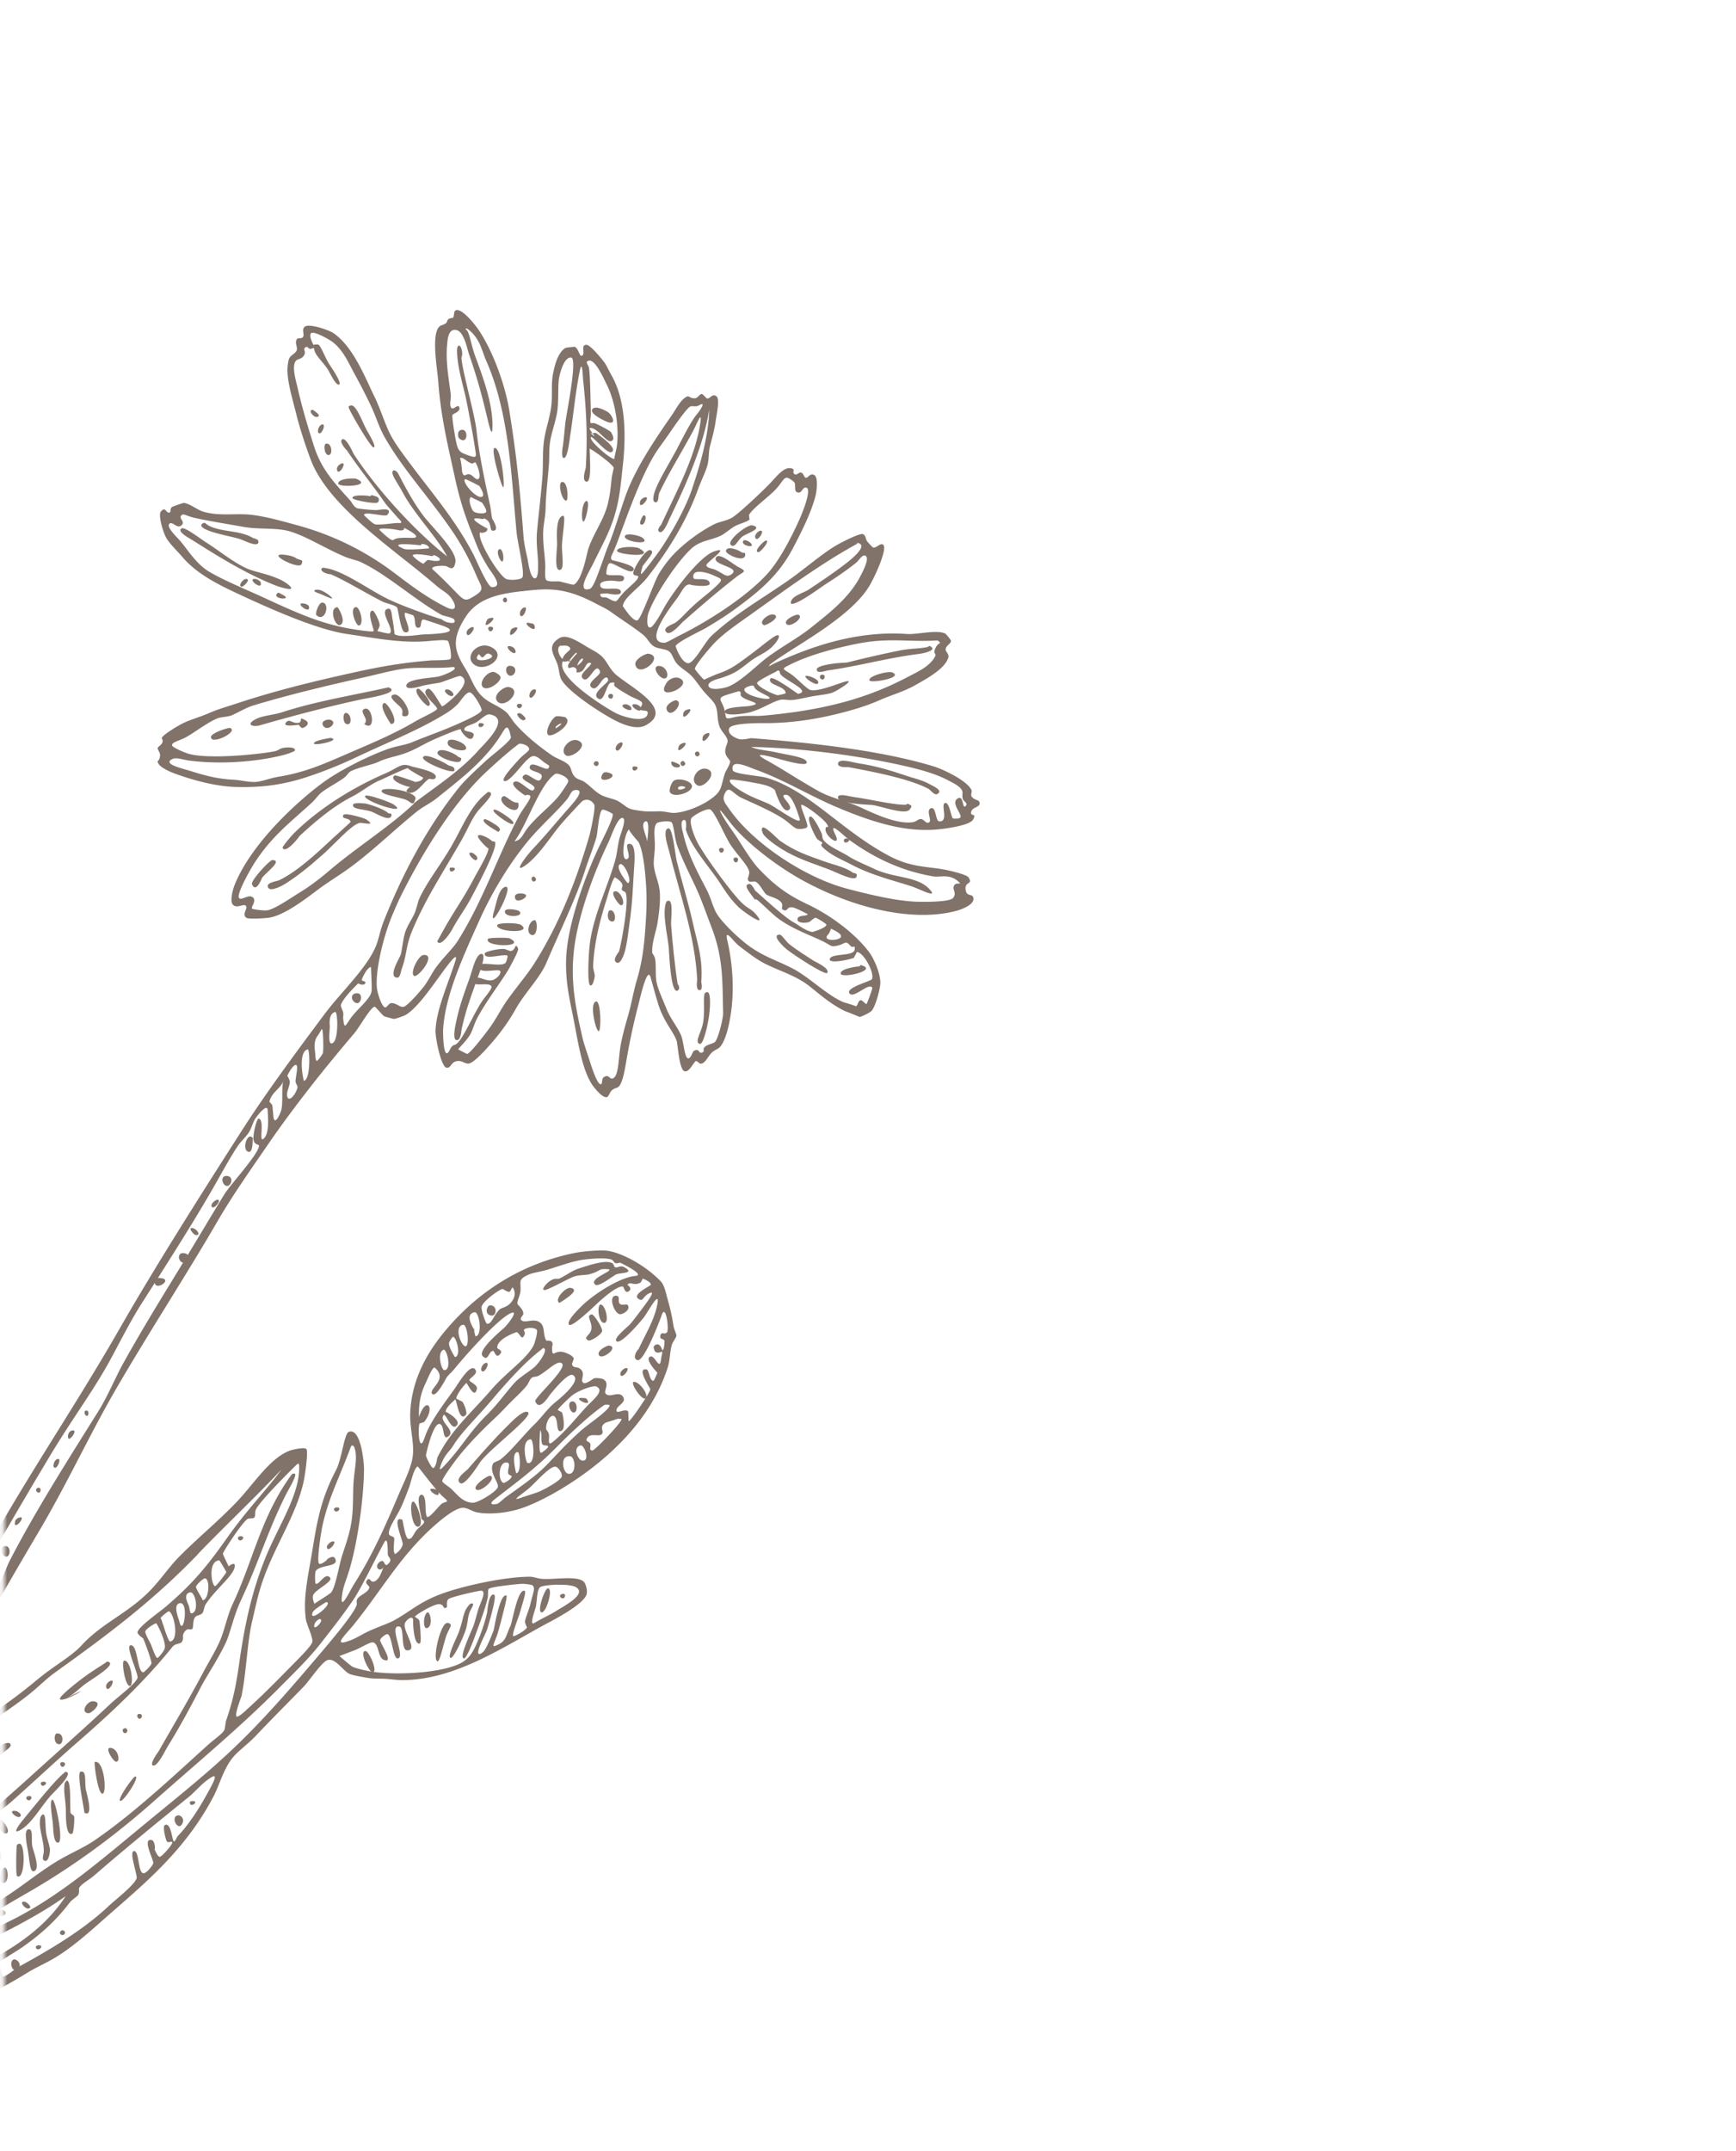 <svg width="361" height="447" fill="none" xmlns="http://www.w3.org/2000/svg"><mask id="a" style="mask-type:alpha" maskUnits="userSpaceOnUse" x="0" y="0" width="361" height="447"><path transform="matrix(-1 0 0 1 360.844 0)" fill="#D9D9D9" d="M0 0h360v447H0z"/></mask><g mask="url(#a)" fill-rule="evenodd" clip-rule="evenodd" fill="#81736A"><path d="M193.284 134.234c1.828.86-.96 1.525-2.278 1.691-6.568.833-12.185 2.465-18.915 3.428-.375.054-2.289.768-2.246-.223.032-.765 3.066-1.144 3.126-1.15 1.179-.221 2.944-.221 3.304-.314a230.77 230.77 0 0110.908-2.482c2.068-.423 4.217-.353 5.71-.714.023-.002.395-.234.389-.232l.002-.004zm-34.045-21.875c1.066-.122-1.105 2.457-1.541 2.406-1.132-.136 1.176-2.364 1.541-2.406zm26.275 27.384c2.601 1.088-4.337 2.284-4.674 1.706-.526-.905 3.874-2.043 4.674-1.706zm-19.493-11.974c1.348.52-1.868 2.917-2.534 1.862-.531-.846 2.08-2.034 2.534-1.862zm-5.188-.052c1.865.462-1.588 2.368-1.958 2.207-1.375-.598.965-2.455 1.958-2.207zm10.087 12.517c.917-.094.573 1.075.076.986-.636-.112-.667-.929-.076-.986zm-2.555.343c.56.16 2.134.794 1.745 1.447-.464.777-4.321-2.182-1.745-1.447zm25.056 22.456c.679.374 2.899 1.337 1.403 2.033-.505.232-1.454-.959-1.746-1.113-3.96-2.12-11.746-3.593-16.754-4.535.108.021-2.037.186-2.055-.629-.031-1.324 3.029-.326 4.486-.099 3.202.488 5.975 1.287 9.685 2.534 1.725.579 3.329.899 4.985 1.811l-.004-.002zm-4.513 4.075c.405.276 1.021.211.218 1.181-.915 1.107-5.618-.647-7.666-.97-.423-.069-7.643-.231-7.191-1.712.23-.75 2.41-.062 3.372.063 2.925.377 8.318 1.668 10.681 1.588.192-.005.351-.307.586-.15zm-47.351-26.015c2.561 1.669-5.7 4.982-2.899.761.497-.744 1.882-1.428 2.899-.761zm-.998 4.45c1.893.363-1.104 4.061-1.916 1.969-.412-1.063 1.615-2.026 1.916-1.969zm2.55 1.894c1.499-.458-1.152 2.566-1.058 1.134.059-.962.805-1.056 1.058-1.134zm3.687 5.049c2.158-.898-1.132 3.132-.669.728.085-.425.54-.674.669-.728zm46.437 32.267c2.134 2.241-2.123-.045-3.78-.577-3.556-1.142-8.191-2.276-12.126-4.333-2.387-1.247-4.523-2.083-6.188-3.682-.842-.806.098-.616-.218-1.184.103.187-.893-.46-1.041-.665-.449-.628-2.229-4.159-1.457-4.589.62-.345 2.2 2.93 2.519 3.696.007.017-.017.821.393 1.295 1.126 1.317 3.509 2.232 5.03 3.208 1.505.966 3.598 1.799 5.389 2.648 4.209 2.004 8.9 1.463 11.488 4.188l-.009-.005z"/><path d="M176.288 174.318c.921.283-.489 1.201-.766.598-.149-.324.059-.812.766-.598zm-34.425-19.829c2.318-.751-1.78 3.132-.649.499.078-.176.544-.46.649-.499zm3.232 1.699c.173-.006.738.587.1.97-.555.334-1.168-.915-.1-.97zm1.984 3.656c2.297.816-.73 4.011-1.965 3.419-1.987-.956-.015-4.124 1.965-3.419zm-4.985-1.685s.624.416.333.78c-.701.882-1.468-.715-.333-.78zm35.142 23.151c.357.257 1.096.042.916.837-.271 1.23-4.005-.763-5.855-1.472-3.589-1.378-6.475-2.161-9.878-4.29-1.14-.71-3.362-2.308-3.793-3.176.3.602-.628-1.058.051-1.224.61-.146 3.241 2.56 3.393 2.668 3.338 2.363 5.839 3.118 9.131 4.313 2.119.776 4.48 1.218 6.033 2.337l.002.007z"/><path d="M140.69 158.609c1.992.77-.644 1.495-1.061.166-.268-.84.546-.364 1.061-.166zm2.36 3.81c2.946 1.564-2.687 3.834-3.731 2.256-.259-.392.236-1.943.76-2.382.617-.509 2.196-.286 2.968.129l.003-.003zm-2.025 1.576c.109.368 2.025-.205 1.324-.482-.348-.134-1.54-.265-1.324.482zm-8.9-4.689c1.311.106-.568 1.626-.6.332-.009-.39.323-.354.6-.332zm-5.395 1.336c2.31.761-2.209 2.396-1.652.705.254-.768.568-1.061 1.652-.705zm23.305 15.595c.832.042.436.995-.04.99-.426-.001-.816-1.032.04-.99zm2.983 1.987c.758.001.461 1.013.036 1.022-.48.012-.884-1.022-.036-1.022zm-13.967-6.051c.848-.008 1.366 5.523 1.663 6.733.987 4.031 2.431 8.7 3.321 12.726.968 4.382 2.171 7.554 1.795 12.491.008-.047.474 1.998-.556 1.618-.597-.219-.294-2.217-.293-2.159-.461-9.15-3.687-17.952-5.91-26.958-.116-.465-1.468-4.441-.02-4.451zm40.055 28.427c3.647 1.075-4.055 2.804-4.273 1.781-.249-1.174 4.221-1.604 3.845-1.522.261-.056.104-.354.428-.259zm-16.952-6.352c.4-.007 1.226 1.365 1.941 1.949 1.503 1.237 4.158 2.851 5.118 3.502.24.164 3.443 1.55 2.811 2.51-.377.571-6.811-3.609-8.41-4.884-.785-.629-3.303-3.057-1.467-3.076l.007-.001zm-23.179-7.034c1.114-.264.51 4.136.579 4.973.286 3.682.732 8.366 1.388 12.516-.079-.486.714.807-.048 1.182-1.49.731-1.75-8.286-1.821-8.914-.316-3.016-1.35-6.903-.595-9.343.11-.361.319-.369.494-.41l.003-.004zm-11.056-1.975c1.183-.12 2.405 3.029 1.162 2.903-.364-.034-2.429-2.781-1.162-2.903zm-1.1 3.952c1.134-.199 1.492 2.456.46 2.343-1.239-.137-.946-2.257-.46-2.343zm20.174 17.02c.955-.242.698 3.648.335 5.694-.281 1.568-1.086 5.288-1.838 5.059-1.06-.32.175-2.189.595-3.854.575-2.283.111-5.125.399-6.472.076-.366.356-.385.509-.427zm-35.824-14.963c.683-.029.699 3.607-.704 3.049-1.193-.474-.394-2.998.704-3.049zm12.793 16.899c1.014-.167 1.102 6.23.521 6.175-.611-.054-1.988-5.928-.521-6.175zm5.912 55.256c2.234 1.285-.836 1.112-1.674 1.429-.593.229-3.703 2.761-4.413 2.181-1.794-1.477 6-3.438 1.577-3.242-.727.033-.927.547-2.677 1.04-.99.279-2.453.093-3.687.643-1.33.598-3.486 1.808-5.111 2.481-1.883.783-.502-1.143.667-1.821.992-.575 1.336-.204 1.75-.383 1.419-.618 2.596-1.647 4.123-2.114 1.452-.439 5.499-1.948 6.964-1.049.175.111.371.779.485.811.765.202 1.034-.531 1.996.024zm-1.736 5.904c.989.054.172 1.23.801 1.709.572.438 1.418-.221 1.668.347.472 1.068-1.304 1.858-1.693 1.795-1.256-.191-2.524-3.946-.776-3.851zm-3.268 1.821c.986-.136 1.991 3.909.715 3.818-1.179-.087-1.452-3.712-.715-3.818z"/><path d="M118.639 267.667c2.534.43-2.391 3.074-2.25 3.135-1.324-.552 1.189-3.316 2.25-3.135zm4.416 5.512c.395-.086 2.322 2.812 2.137 3.5-.223.839-2.465 2.141-2.866 1.916-1.183-.66.413-1.043.63-2.273.298-1.654-1.254-2.868.099-3.143zm3.555 6.488c2.276.254-1.453 3.139-2.059 1.991-.522-.984 1.756-2.025 2.059-1.991zm3.432 4.696c1.399-.359-.697 2.463-1.029 1.35-.173-.595.695-1.266 1.029-1.35zm1.757 2.85c1.176-.105 3.297 2.849 2.421 3.424-.766.504-3.295-3.346-2.421-3.424zm-30.042-15.883c1.821-.303 1.652 2.753-.009 1.971-.991-.467-.36-1.91.009-1.971zm19.617 19.242c.098.008.472-.033.648.217 1.469 2.081-3.679-.556-.648-.217zm-2.27.694c1.017.052 1.091 2.35.173 2.306-.82-.043-1.473-2.371-.173-2.306zm-18.224-7.95c1.299-.562-.166 2.553-.775 1.514-.145-.241.084-1.216.775-1.514zm8.854 10.17c1.506.703-7.842 7.537-9.913 10.45-.174.241-3.13 4.993-4.106 4.325-1.285-.87 1.194-2.47 1.66-3.012 2.416-2.794 5.351-6.124 8.033-8.776 1.053-1.037 3.336-3.456 4.329-2.991l-.003.004zm-7.784 13.249c1.555.492-2.47 3.927-3.041 2.688-.368-.801 2.555-2.839 3.041-2.688zm-11.691 2.741c.427.089.807.148.932.594.538 1.91-3.283-1.091-.932-.594zm26.64 21.822c.341-.093.658.031.602.384-.19 1.219-1.825-.047-.602-.384zm-2.976-1.173c1.237-.055-.429 5.478-1.405 4.958-.803-.426.765-4.927 1.405-4.958zm-28.03-18.045c.662-.087 2.315 4.562 1.293 5.143-1.514.877-2.19-5.024-1.293-5.143zm-24.887-5.79c1.245-.361-.793 2.849-1.568 4.385-3.74 7.441-5.775 14.376-9.334 21.933-1.546 3.284-2.18 6.709-3.132 8.766-1.57 3.383-3.965 6.887-5.26 9.371-2.058 3.964-4.154 7.88-6.746 12.081-.7 1.138-2.214 4.38-3.136 4.117-.865-.242 1.092-2.853 1.142-2.941 3.04-5.316 6.311-10.804 9.353-16.542 1.171-2.208 2.568-4.433 3.474-6.582 1.008-2.398 1.445-5.081 2.64-7.617 4.17-8.819 5.83-18.056 12.16-26.734.198-.273.179-.171.396-.239l.01.002zm9.19 7.002c.981.167-.23 1.441-.709.566-.209-.391.397-.618.709-.566zm27.721 19.996c1.06-.245.01 1.02-.305 1.903-.358 1.009-.35 2.425-.876 3.872-.646 1.778-2.457 5.74-3.069 5.502-.696-.275 1.356-4.339 1.62-5.026.885-2.334.97-3.735 1.516-4.863.254-.53.848-1.323 1.114-1.388zm-28.931-12.871c1.577-.517-.684 2.396-.988 1.288-.152-.564.645-1.174.988-1.288zm19.923 14.698c.484-.184 1.123 2.315.197 3.102-1.262 1.073-1.165-2.727-.197-3.102zm4.113 2.201c1.38.097.387 1.106-.083 2.32-.64 1.633-1.436 5.712-1.938 5.647-1.204-.157.6-8.07 2.021-7.967zm-42.71-17.988c.765.206-.347 1.34-.772.582-.26-.464.261-.727.772-.582zm25.691 23.817c.737.017 2.707 4.463 1.464 4.4-.795-.038-2.843-4.436-1.464-4.4zm-46.96 13.079c.844.09.388 1.037-.055 1.007-.448-.029-.755-1.092.055-1.007zm-2.949 2.965c.175-.009.738.587.1.97-.55.333-1.167-.918-.1-.97zm14.102 15.155c1.16.069-.496 1.419-.712.426-.099-.452.45-.44.712-.426zm-17.221-11.069c1.638.152 2.152 2.969 1.144 2.872-.58-.054-2.459-2.995-1.144-2.872zm5.091 5.961c1.261-.245-2.454 5.41-3.077 5.059-.64-.367 2.702-4.987 3.077-5.059zm-8.346-3.034c1.91-.467 2.557 6.374 1.62 6.601-.977.237-1.862-6.539-1.62-6.601zm17.29 11.101c.492-.077 1.332.601.996 1.498-.84 2.24-2.73-1.249-.996-1.498zm-20.256-9.072c1.34-.353.786 2.18 1.127 3.823.143.689 1.67 5.871-.37 4.673.215.125-1.691-8.246-.757-8.496zm-3.719-1.993c.834.041.433.994-.038.989-.43.002-.817-1.035.038-.989zm.747 3.912c1.145-.675.67 5.858.916 6.679.059.192.69.5.721.71.105.689-.11 3.421-.386 3.559-1.465.727-1.326-4.23-1.342-4.911-.068-2.402-.505-3.529-.26-5.496.004-.068.285-.506.347-.543l.004.002zm-2.897 3.905c.65-.143 2.401 8.656 1.255 8.905-1.055.232-1.043-2.749-1.157-3.986-.122-1.274-.771-4.774-.096-4.923l-.002.004zm-2.131 3.13c.868-.502.57 1.939.843 3.788.196 1.304.792 2.769.793 3.499-.002.822-.36 2.683-1.197 2.236-.587-.31-.082-1.202-.088-2.052-.023-2.471-1.196-4.788-.696-6.932.016-.077.271-.492.342-.534l.003-.005zm-2.899 3.031c1.152-.224.577 1.983.864 3.519.166.895 1.802 4.896.27 5.192-.792.151-.872-2.469-1.164-4.163-.206-1.181-.924-4.351.032-4.541l-.002-.007zm-1.862 2.991c1.317-.306 1.244 7.657-.42 6.736-.357-.199-.154-6.114-.094-6.315.113-.372.333-.378.517-.425l-.003.004zm-3.031 4.938c.81-.092.976 3.601-.443 3.182-.948-.275-.311-3.097.443-3.182zm4.301 7.142c.205.045 1.701 1.173.674 1.386-.755.155-2.235-1.741-.674-1.386zm7.477 5.98c.322-.249.876.124.768.49-.258.91-1.622.162-.768-.49zm-4.62 3.039c1.148.074-.13 1.337-.593.622-.265-.411.202-.646.593-.622zm-4.419 4.948c-1.135.927-1.768-1.292-1.053-1.893.666-.562 2.174.971 1.053 1.893zM126.399 85.636c.816.481 2.211 3.124-.494 1.89-1.127-.513-3.417-1.748-2.68-2.541.694-.743 2.641.33 3.177.646l-.003.005zm30.067 23.557c2.359.59-1.145 1.641-2.043 2.296-1.061.776-1.494 2.355-2.333 1.87-1.324-.765 3.286-4.435 4.371-4.169l.005.003zm1.426 1.194c1.531-.652-.433 2.646-.842 1.314-.15-.48.394-1.124.842-1.314zm-1.996 2.297c1.824 1.509-2.405.698-1.19-.409.055-.051.741.037 1.19.409zm-1.932 1.962c.706.517 1.021-.043 1.007.642-.037 1.805-4.028-.058-4.004-.749.036-1.159 2.429-.315 2.997.107zm-20.183-11.16c2.198-.894-1.125 3.106-.676.73.058-.309.562-.687.676-.73zm-.015 3.668c.916-.341.393 1.832-.243 1.886-1.006.093.145-1.853.243-1.886zm-16.861-6.986c1.24-.092 1.297 3.855.859 3.888-.939.069-1.867-3.813-.859-3.888zm16.678 11.583c2.106 1.655-3.662.904-3.652-.219.007-.96 3.119-.203 3.652.219zm-11.69-7.606c.937-.331-.076 4.086-.53 4.243-.549.197-.457-3.891.53-4.243zm-19.054-11.043c1.406-.207 2.22 8.232 1.813 8.163-.385-.066-2.695-8.033-1.813-8.163zm-7.165-3.668c1.833-.826 1.728 3.286-.166 1.7-.334-.277-.401-1.444.166-1.7zm37.221 24.529c3.885 2.143-4.689 1.3-4.591.507.112-.918 3.791-.944 4.591-.507zm-15.825-6.768c.683-.144-.157 3.854-.208 6.25-.045 2.055.653 5.33-.663 4.985-.944-.252-.333-4.38-.347-5.382-.021-1.334-.361-5.528 1.218-5.853zM73.004 84.264c1.036-.208 2.414 3.54 3.117 4.863.543 1.025 2.373 3.94 1.52 3.845-.622-.065-5.057-7.68-5.139-8.316-.044-.331.437-.383.504-.396l-.002.004zm-7.766.987c-.384-.092 1.93 1.141.696 1.405-.811.18-2.14-1.76-.696-1.405zm1.699 2.983c.916-.286.107 1.844-.48 1.833-.658-.013-.276-1.595.48-1.833zm36.85 25.939c.718-.459 1.19 2.2.678 2.519-.345.219-1.443-2.032-.678-2.519zM67.809 92.212c1.156-.216 1.448 2.187.592 2.351-.949.178-1.214-2.234-.592-2.35zm67.022 43.653c3.588.573-2.057 5.275-2.707 2.281-.242-1.114 2.183-2.364 2.707-2.281zm2.186 2.551c1.691-.002 2.293 2.448 1.213 2.597-1.105.153-2.884-2.591-1.213-2.597zM70.943 96.367c1.397-.597-.491 2.725-.853 1.331-.16-.621.418-1.146.853-1.331zm3.122 3.143c3.72 1.527-3.868 1.894-3.732.949.155-1.121 3.443-1.069 3.732-.95zm3.347 3.413c.732.262 1.813.371 1.205 1.457-.282.508-5.328-.446-5.329-.865-.001-.905 3.877-.421 3.723-.385.248-.057.08-.32.4-.207zm31.381 23.427c1.152-.634.325 1.547-.246 1.695-.67.17-.573-1.245.246-1.695zm13.258 8.086c.9.552 2.162 1.129 3.045 1.942 1.105 1.015 1.647 2.613 2.865 3.721 2.863 2.619 12.573 7.308 6.292 10.651-1.746.926-4.357.071-6.82-1.267-3.261-1.763-9.387-5.863-10.693-8.242-.49-.889-.464-2.33-.907-3.421-.839-2.082-2.049-3.612.447-5.168 1.428-.891 3.533.407 5.771 1.784zm-5.572-.233c-1.07.792.257 2.824.614 2.763-.249.041.161-.651.261-.781.78-1.01 1.869-1.23.738-1.901-.34-.2-1.702-.021-1.613-.081zm4.119 5.475c-1.387.357-.149-.445-1.074-.923-.748-.389-1.376.669-1.399-.416-.011-.461 1.816-2.549 1.788-2.418.267-1.104-1.757 1.673-1.802 1.7 2.341-1.107-1.535.501-.955-.371-2.04 3.072 8.033 9.395 10.689 10.85 1.89 1.033 6.728 2.334 6.849.1.042-.788-1.245-.273-1.631-.802-.22-.301.713-.687.416-1.397-.174-.416-1.787-.951-2.648-1.45-.869-.504-1.974-1.12-2.876-1.834-.717-.568.492-.994-.904-.815-.954.124-1.341 4.078-2.606 3.321-1.798-1.08 2.163-3.237 2.032-3.92-.174-.92-.885-.375-1.278.133-.632.822-1.329 2.085-2.139 1.479-1.383-1.025 2.08-2.552 1.708-3.416-.936-2.182-2.287 2.815-3.585 1.51-.892-.895 1.371-2.157 1.77-3.138-1.172-.631-1.142 1.505-2.356 1.817l.001-.01zm-.581-1.319c.793-2.342 2.289-1.599 0 0zm-14.92-14.168c.34.019.603 1.021-.094 1.002a.505.505 0 01.094-1.002zm5.177 5.331c.347.094.708-.036.885.564.585 1.958-3.259-1.21-.885-.564zm-3.305.936c1.929-.641-1.475 3.011-.827.753.172-.594.465-.632.827-.753z"/><path d="M132.039 146.357c.501.018 1.113.392 1.197.763.374 1.668-3.025-.826-1.197-.763zm-30.116-17.893c2.255-.609-1.99 3.075-.688.501.224-.444.47-.441.688-.501zm28.09 17.909c.459-.062 1.076.419 1.127.498 1.075 1.742-3.215-.224-1.127-.498zm-3.129-2.14c.933-.183.662 1.298-.08.924-.456-.231-.4-.832.08-.924zm-24.86-13.973c1.078.044.229 1.207-.211.906-.283-.196-.56-.936.211-.906zm4.181 4.063c1.017.229 1.359 1.566.624 1.413-.754-.156-2.047-1.735-.624-1.413zm-8.19-3.935c1.449-.498-.736 2.647-.969 1.258-.107-.623.549-1.109.969-1.258zm4.268 4.177c3.609 1.986-1.971 5.791-4.089 3.164-1.357-1.686 1.395-4.646 4.089-3.164zm-2.079 2.041c-.125-.04-.597-.668-.626-.641-2.157 2.339 4.799.907 2.121-.092-.729-.274-1.01.89-1.496.726l.001.007zm6.154 1.816c1.527.356.579 2.369-.438 1.979-.909-.347-1.026-2.322.438-1.979zm22.47 15.984c1.664-.746-.388 2.677-.806 1.259-.05-.177.161-.966.806-1.259zm-17.88-11.105c1.2-.285-.006 1.743-.562 1.729-.606-.018-.234-1.541.562-1.729zm-8.396-3.663c.324-.016 1.634.683 1.537 1.246-.196 1.175-2.948 2.904-3.734 1.852-.751-.999.888-3.047 2.197-3.098zm14.937 9.413c2.075 1.203-2.716 4.369-3.484 3.703-.745-.645.577-3.309 1.574-3.844.31-.168 1.862.11 1.91.141zm-1.909 2.283c.104.048 1.55-1.001 1.053-.947-.4.041-1.396.785-1.053.947zm-53.956-35.29c.736.489 1.62.113 1.045 1.251-.598 1.185-8.088-2.726-3-1.912.579.089 1.306.227 1.955.661zm46.534 30.248c.968.07-.093 1.501-.591.621-.28-.497.205-.65.591-.621zm-55.653-34.537c.452.259 1.387.242 1.214 1.023-.22 1.018-3.047-.506-3.944-.777-.873-.267-2.693-.64-4.438-1.098-.792-.205-4.8-1.301-3.04-2.188.43-.219.422.287 1.607.775 2.675 1.104 6.009.769 8.601 2.265zm21.442 14.428c.891-.193 1.864 3.578.709 3.828-.607.132-2.06-3.539-.709-3.828zm34.328 22.092s1.702 1.178.67 1.418c-.702.164-2.254-1.789-.67-1.418zm15.648 9.953c.896-.156.606 1.406-.196.884-.439-.289-.259-.806.196-.884zm-55.347-34.414c1.637 1.41-1.168-.119-2.337-.51-1.853-.62-.34-1.025.762-.495a7.25 7.25 0 011.575 1.005zm1.583 2.393c.181-.011 1.922 3.015.636 3.662-1.13.568-2.47-3.556-.636-3.662zm-3.191-.963c1.756.001.68 4.254-1.144 2.634-.39-.348.506-2.635 1.144-2.634zm-7.084-3.782c2.249 1.796-1.68.584-2.568.23-6.154-2.443-11.785-5.934-17.398-9.487-.41-.261-3.387-1.81-2.092-2.402.666-.307 4.253 2.462 4.932 2.876 2.464 1.496 5.674 4.174 8.593 5.479 1.939.867 6.14 1.39 8.533 3.304zm33.034 21.822c.671-.052 1.579.843 1.342 1.213-.485.758-2.588-1.116-1.342-1.213zM63.14 125.425c.53.081 1.067.312 1.128.72.245 1.664-3.163-1.019-1.129-.72zm-4.503-1.88c2.593 1.26-2.009 1.054-1.04-.15.304-.383.438-.142 1.04.15zm41.602 26.774c1.113.218-.727 1.479-.724.358.001-.486.402-.422.724-.358zm-47.252-30.004c.34-.003 1.136.357 1.232.786.408 1.727-2.9-.764-1.232-.786zm-1.845.021c1.214-.065-.6 1.837-1.012 1.581-.558-.35.41-1.548 1.012-1.581zM86.97 143.13c.42-.061 3.28 3.132 2.147 3.586-.514.205-3.605-3.376-2.148-3.586zm-5.965-.177c2.204 1.117-4.857 2.192-5.609 2.354-7.45 1.596-15.062 3.637-21.318 5.434-1.478.426-3.13-.125-.864-1.29 1.515-.772 3.526-.789 5.5-1.436 6.999-2.288 15.318-3.63 21.83-5.107.186-.044.228-.075.457.043l.004.002zm.971 1.397c1.411-.262 4.355 4.564 2.222 4.522-1.093-.021-.124-.738-.726-1.658-.462-.708-3.268-2.536-1.492-2.862l-.004-.002zm14.586 10.443c1.943 2.122-4.348 1.002-3.377-.763.42-.772 2.805.138 3.377.763zm-16.725-8.656c.712-.391 3.528 4.588 1.38 4.297.117.017-2.572-3.643-1.38-4.297zm15.444 11.158c.173.179.956.088.488.846-.522.835-5.013-.81-4.791-1.725.293-1.206 3.426-.003 4.3.884l.003-.005zm11.138 9.146c1.293.79 1.399-.073 1.406.896.014 2.659-4.844-.674-3.258-1.787.426-.295.967.353 1.852.891zm-30.461-19.143c1.494-.312 2.17 4.583.04 3.335-.673-.396-.005.168.089-.888.058-.692-1.463-2.165-.13-2.447zm17.186 11.706c.34.234 1.508.22 1.358 1.113-.155.931-6.782-1.731-6.545-2.695.264-1.063 4.238.925 5.187 1.582zm8.461 5.615c1.723.114-1.412 2.813-2.49 4.288-1.16 1.59-1.984 3.696-3.191 5.799-4.102 7.146-7.507 12.206-10.282 18.905-1.241 3.002-1.033 4.834-2.087 7.726-.198.555-.331 1.866-.928 1.858-2.088-.038.517-4.191.675-4.714.344-1.165.504-3.363.97-4.765.466-1.402 1.312-2.533 1.856-3.715.54-1.177.686-2.44 1.152-3.424 1.65-3.469 4.482-7.036 6.605-10.722 2.375-4.116 3.93-8.36 7.313-11.009.242-.189.122-.248.41-.231l-.003.004zm1.373 3.67c.703.089 4.754 2.727 3.6 2.969-.772.163-5.299-3.186-3.6-2.969zm-31.145-20.088c1.178-.23 1.604 2.83.147 2.248-.678-.271-.73-2.131-.147-2.248zm10.182 12.988c.252-.203 4.375 1.342 4.392 1.342-.19-.002 1.58-.122 1.566-.948 0 .08-3.767-2.038-3.05-1.945-.43-.053-5.24 2.254-5.924 2.538-2.02.829-3.824 2.408-5.746 3.378-4.095 2.064-8.162 5.599-11.026 8.267.29-.27-2.77 3.794-3.453 2.411-.126-.256 1.767-2.471 2.546-3.234 5.316-5.189 12.184-9.378 18.839-12.266 2.7-1.167 3.251-2.262 5.26-1.504.83.315 5.565 1.07 5.188 2.338-.209.718-1.198.224-1.396.324-1.084.534-2.897 3.748-4.572 2.668-.428-.272.676-.993.663-1.035.08.26-4.697-1.213-3.277-2.333l-.01-.001zm20.713 10.02c.103.066 2.068 1.139.832 1.683.093-.04-3.722-1.968-2.875-2.602.223-.164 1.293.415 2.043.919zM68.5 149.571c2.112.362-.505 2.844-1.353 1.153-.454-.896.944-1.225 1.353-1.153zm-4.888.199c.817.495.216 1.273-.71 1.542-.22.062-.866-.681-.686-.66-.293-.036-3.828.622-2.66-.587.678-.697 1.157.276 2.367.178 1.31-.103-.163-1.597 1.691-.477l-.002.004zm38.823 25.126c-.021-.013.352-.059.467.059.86.904-3.944 9.784-4.914 11.632-1.199 2.279-2.672 4.173-3.934 6.54-.43.811-2.462 3.845-3.139 2.524.008.016 1.424-2.576 1.663-2.986 2.566-4.469 3.633-5.626 6.135-10.375.742-1.408 2.992-5.088 2.854-6.038.061.423-2.502-2.163-2.16-2.568.379-.444 2.168.408 3.026 1.216l.002-.004zm-33.671-21.531c2.321.458-3.352 1.726-3.478 1.166-.142-.643 3.468-1.167 3.478-1.166z"/><path d="M85.964 166.919c-.396.215-.67-.278-1.465-.654-1.127-.537-5.236-1.019-5.15-1.893.086-.882 6.334-.239 7.084 1.454.024.048-.245.976-.465 1.095l-.004-.002zm25.161 15.26c-.222-.012.805.501.086.978-.582.388-1.14-1.033-.086-.978zm-29.281-14.99c3.507 2.474-6.333-.648-5.923-1.744.206-.554 5.278 1.291 5.923 1.744zm16.331 10.052c.157.037 1.59.891.907 1.485-.484.417-2.397-1.833-.907-1.485zm10.301 8.462c2.537.183-.853 2.245-1.305 1.132-.319-.786.136-1.21 1.305-1.132zm-3.319-1.395c1.99-.276-4.389 11.281-2.217 4.304.287-.918.799-4.107 2.217-4.304zm-24.411-15.304c.152.142.744-.089.667.425-.233 1.575-3.206-.422-4.214-.76-1.528-.513-4.084-.425-3.773-1.443.164-.538 2.756-.186 2.713-.196 1.498.38 3.787 1.197 4.611 1.977l-.004-.003zm27.179 20.325c1.402 1.234-2.958 1.549-2.94.111.008-.851 2.705-.317 2.94-.111zm-13.821-9.013c1.413.094-.632 1.556-.589.329.015-.394.294-.349.589-.329zm-46.248-29.018c1.846.799-4.098 3.668-3.975 1.856.056-.868 3.694-1.977 3.975-1.856zm28.303 19.009c2.315 1.549-.805.565-1.45.746-1.815.518-4.986 4.264-7.632 6.603-3.352 2.961-5.332 4.474-7.762 6.04-.555.361-2.932 1.632-3.482.885-.851-1.146 1.746-1.394 2.276-1.654 3.704-1.826 7.444-5.271 11.25-8.836.99-.932 3.538-3.172 3.532-3.243-.024-.964-1.994-.489-1.508-1.442.314-.615 4.392.64 4.774.895l.002.006zm32.168 21.914c2.606 1.858-5.038 1.556-4.947.095.039-.596 4.293-.562 4.947-.095zm-2.292 2.838c3.689 1.912-5.568 1.783-4.548.059.127-.215 4.011-.339 4.548-.059zm-6.016 3.206c1.342-.242-.283 3.825-.877 5.46-1.702 4.693-2.38 6.746-3.166 10.257-.038.173-.12 2.5-1.126 2.168-.87-.284-.005-3.71.11-4.262.618-2.953 1.735-5.948 2.775-8.824.426-1.191 1.159-4.6 2.287-4.803l-.003.004zm-11.96.217c2.816-.21-1.058 4.704-1.901 4.364-1.066-.429.823-4.285 1.9-4.364zm-31.436-19.73c2.268.04-1.287 2.56-2.096 3.658-.093.126-1.29 3.38-2.132 1.368-.31-.744 3.695-5.036 4.224-5.028l.004.002zm17.314 27.706c1.73-.347 1.228 2.277.208 2.031-.99-.238-1.465-1.776-.208-2.031zM52.643 236.66s-.096.133-.1.156c-.007.036.078 2.618-.726 2.589-1.75-.066-.356-4.609.826-2.745zm-5.403 7.751c1.492.157.817 2.152-.036 2.082-1.026-.081-1.528-2.242.037-2.082zm-2.187 4.974c1.399-.39-.678 2.362-1.048 1.354-.217-.585.726-1.265 1.048-1.354zm-4.897 5.88c.79.222 1.709 1.477.597 1.438-.517-.02-1.883-1.8-.597-1.438zm-1.482 5.289c.956.328.323 2.087-.589 1.899-1.175-.25-1.333-2.561.589-1.899zm-5.18 5.093c2.597.287-1.407 2.952-1.343.686.029-.832.763-.753 1.343-.686zm-15.42 27.53c.436.055.443 1.155-.04 1.095-.449-.059-.782-1.201.04-1.095zm-2.979 4.121c1.015-.103-.187 1.658-.689 1.739-.487.082-.402-1.633.689-1.739zm-3.29 6c1.343-.671-.14 2.837-.703 1.444-.028-.068.087-1.135.703-1.444zm-3.904 5.931c.784-.184.626 1.057.159 1.011-.583-.056-.836-.854-.159-1.011zm-4.105 6.257c2.16-.897-1.135 3.13-.669.728.085-.425.538-.67.669-.728zM1.22 321.34c1.175.114.933 2.532-.155 2.147-.925-.328-1.216-2.28.154-2.147zm24.574 23.812c1.403-.268 2.1 4.872 1.294 5.234-.984.444-1.934-5.11-1.294-5.234zm-3.42.195c2.16.437-2.94 3.429-4.415 4.478-1.343.946-2.463 2.243-4.038 3.069 6.879-3.599-.851 1.188-1.452.25-.322-.507 3.852-3.704 4.489-4.189 2.28-1.722 3.957-2.67 5.014-3.387.228-.157.117-.277.4-.218l.002-.003zm.46 4.05c1.622-.782-.462 2.886-.766 1.197-.085-.454.369-1.004.766-1.197zm-3.448 4.185c2.298.218-.412 2.568-1.023 2.501-1.807-.186-.17-2.617 1.023-2.501zm-7.603 6.706c1.577-.234 1.456 2.336.474 2.232-1.167-.117-1.038-2.153-.474-2.232zm1.945 7.98c1.603.27-2.07 3.738-3.123 4.875-1.913 2.066-3.974 5.914-6.443 7.25-1.825.988-.011-1.374.525-2.033 2.44-2.964 6.729-8.39 8.643-9.875.225-.172.129-.267.4-.221l-.002.004zm-4.497 2.045c.96.158-.319 1.382-.706.57-.237-.49.338-.629.706-.57zm-3.263 2.977c1.221-.118.218 1.524-.414.645-.214-.293-.036-.605.414-.645zm-2.614 3.117c.385.077 1.148.637.958 1.004-.513 1.001-3.13-1.435-.958-1.004zm-3.569 1.78c.704-.354 2.356 2.232 1.707 2.772-.962.79-2.543-2.356-1.707-2.772zm-4.99 4.047c.133-.035.285-.124.452.031 1.53 1.448 3.652 7.985 2.25 8.348-1.019.266-.634-2.032-1.08-3.508-.414-1.371-2.588-4.625-1.619-4.875l-.003.004zm110.969-239.445c3.182.582-.9 4.793-2.376 2.943-1.045-1.309 1.492-3.107 2.376-2.943zm14.286 11.072c2.846.934-1.356 3.974-2.426 3.1-1.379-1.128.828-3.621 2.426-3.1z"/><path d="M159.813 138.607c.268-.419 4.454-2.165 6.191-2.85 6.951-2.724 14.59-4.566 22.694-3.983 1.978.143 6.5-1.037 8.003.007 0 0 1.024 1.164 1.051 1.396.054.562-.974.928-1.104 1.725-.089.545.786 1.012.544 1.805-.73 2.389-4.792 4.508-6.765 5.64-2.446 1.402-5.055 2.093-7.325 3.097-2.576 1.144-5.128 1.923-7.449 2.537-5.202 1.375-10.31 2.232-15.793 2.311-.742.015-7.689-.17-8.213 1.074-.543 1.299 1.524 2.1 1.975 2.229.942.272 2.252-.215 2.779-.169 9.348.74 25.587 2.152 37.743 5.856 1.974.601 7.214 3.062 7.924 5.053.06.163-.242.873-.033 1.193.628.951 1.778.544 1.675 1.556-.071.659-1.5.729-1.735 1.567-.337 1.198 1.233.19.372 1.695-.717 1.251-5.906 1.898-7.116 2.017-6.19.615-12.555-.895-21.488-4.718-5.561-2.377-10.868-5.636-16.657-7.71-1.545-.554-5.258-2.371-4.708.153.175.815 5.593 1.131 7.009 1.558 8.892 2.656 15.414 10.838 25.327 16.149 4.764 2.549 7.913 2.219 11.919 2.986.738.141 4.413.964 4.798 1.601.948 1.575-.842.74-.635 2.506.2 1.733 1.675.591 1.625 2.006-.042 1.296-2.802 2.214-3.475 2.398-8.854 2.384-21.031-.359-31.732-6.149-5.459-2.953-11.714-7.741-15.032-11.769-.812-.983-3.708-4.969-1.844-1.664.815 1.445 2.326 3.452 3.093 4.645 1.482 2.307 2.945 4.698 4.313 6.149 3.211 3.415 5.908 5.429 10.068 7.39 5.114 2.409 9.985 6.173 12.838 9.882 1.212 1.579 2.597 4.941 2.393 6.871-.144 1.395-1.005 4.517-1.772 5.424-.364.426-2.298 1.321-2.532 1.297.138.014-3.321-1.358-3.084-1.241-2.944-1.451-5.25-3.517-7.361-5.181-2.749-2.161-6.012-3.061-9.169-4.632-1.917-.955-3.771-2.461-5.401-3.688-1.298-.975-3.134-3.961-2.461-1.08 1.101 4.719 1.503 10.536.625 15.696-.33 1.951-.894 4.69-2.044 6.221-.448.593-1.063.633-1.797 1.283-.832.74-1.438 2.493-2.454 2.316-.158-.027-.741-.614-.861-.549-.545.283-1.376 2.369-2.346 2.148-1.184-.267-1.423-5.685-1.707-6.428-.709-1.877-2.477-3.73-3.587-6.901-.526-1.499-1.293-4.445-1.818-6.255-.651-2.242-2.076 3.976-2.403 5.266-1.151 4.532-1.734 7.099-2.517 11.509-.298 1.705-.727 4.739-1.541 5.815-.446.59-.812.311-1.575.936-.451.377-.639 1.432-1.163 1.444-1.043.027-2.83-2.435-2.943-2.603-2.052-3.181-2.837-8.312-3.696-12.797-.885-4.622-1.858-8.131-1.716-13.232.177-6.191 3.061-15.112 6.461-22.59.917-2.025 3.575-6.981 3.21-7.668-.042-.077-1.694-.995-2.115-.86-.743.23-.97 4.755-1.261 5.75-.609 2.102-1.557 4.369-2.262 6.569-1.97 6.121-5.264 12.788-8.161 19.56-1.303 3.044-4.5 6.238-6.356 9.543-1.276 2.268-2.854 4.581-4.983 7.02-.936 1.071-3.491 3.998-4.688 4.291-.905.217-1.558-.88-2.902-.392-.901.327-.932 1.375-1.797 1.283-1.11-.118-2.371-6.171-2.3-7.777.197-4.346 2.454-9.233 4.112-14.373.867-2.681-2.217 1.691-2.849 2.553-2.232 3.043-5.088 7.202-7.449 8.603-.413.247-2.104.842-2.485.843-.063 0-1.803-.434-2.054-.583-.31-.18-1.74-1.949-1.912-1.945-.845.017-3.09 4.141-4.27 5.533-5.946 6.991-12.422 15.056-18.144 23.397-3.5 5.111-7.226 10.362-10.443 15.925-5.867 10.145-14.427 23.35-20.993 34.683-5.47 9.426-10.114 19.58-15.933 29.419-9.195 15.552-18.039 30.892-24.869 46.789-.761 1.773-1.953 4.015-2.56 5.892-.7 2.164 1.451-1.044 2.013-1.628 4.808-5.037 10.397-9.798 15.766-13.257 2.757-1.772 6.126-4.288 9.303-6.938 3.278-2.745 7.03-4.768 9.126-7.051 4.403-4.802 9.784-6.687 14.494-11.64 2.105-2.216 3.746-4.682 5.78-6.761 3.643-3.703 7.942-7.227 11.777-11.188 3.794-3.914 7.092-9.409 11.384-10.957.186-.068 2.87-.78 3.347-.294.434.447-.257 5.244-.506 6.475-1.608 7.805-6.85 14.556-9.289 23.216-.526 1.866-1.013 4.149-1.476 6.094-1.037 4.338-1.172 10.454-2.219 15.586-.032.156-1.511 3.883-1.005 4.217.398.264 2.29-1.61 2.186-1.518 3.451-3.105 6.71-6.457 9.763-9.56 1.274-1.299 3.533-3.524 3.78-4.388.236-.82-1.189-3.686-1.335-4.733-.62-4.566.472-8.937 1.334-14.204.96-5.89 1.727-10.684 4.92-16.774 1.26-2.403 1.715-7.656 2.69-7.993 2.584-.889 3.151 6.724 3.147 7.59-.007 5.386-1.137 14.278-2.812 20.303-.825 2.969-1.59 4.127-1.81 6.614-.236 2.698 1.775-1.62 2.507-2.771 4.04-6.378 6.655-12.428 9.364-18.792 1.076-2.52 2.368-5.033 2.82-7.429.54-2.856-.613-6.173-.456-9.517.263-5.74 2.533-11.277 7.133-16.822 7.757-9.348 17.238-14.333 26.951-16.323 1.814-.37 4.77-.612 6.406-.528 3.037.154 8.484 3.072 11.644 6.453.727.776 1.034 2.379 1.43 3.823.551 2.009.822 3.118 1.176 5.363.133.846.651 1.71.603 2.087-.049.394-.758 1.271-.932 1.835-.444 1.464-.366 3.193-.878 4.779-3.151 9.8-10.608 17.415-18.544 22.898-3.79 2.616-8.252 5.094-11.806 6.312-2.732.937-6.518 1.394-9.292.873-1.001-.19-2.05-1.012-3.026-.959-1.744.102-5.156 2.977-7.456 5.205-6.018 5.826-9.626 12.213-15.096 19.019-1.592 1.981-4.293 4.435-1.581 3.61 1.7-.521 2.38-1.041 4.17-1.96 1.495-.766 4.591-1.838 5.688-2.444 3.201-1.767 4.725-3.331 8.537-4.998 4.461-1.945 14.472-4.152 19.851-4.094.689.003 1.612.404 2.62.451 2.517.135 6.957-.688 8.411.511.527.427.933 2.042.622 2.82-.925 2.293-7.703 5.625-9.253 6.487-9.133 5.06-18.715 11.281-29.26 11.208-1.034-.007-2.318-.224-3.468-.271-1.167-.046-2.396-.013-3.295-.16-.746-.118-3.375-.546-4.045-.882-1.264-.63-2.903-3.321-4.477-2.855-1.233.366-3.737 4.24-5.012 5.549-3.58 3.669-6.552 6.626-9.918 10.183-1.738 1.836-3.84 3.249-5.02 4.81-1.808 2.389-2.607 5.557-3.783 7.792-5.733 10.944-13.986 17.808-21.36 24.257-3.786 3.317-7.486 6.774-11.47 9.198-1.935 1.178-4.058 2.066-5.957 3.244-5.233 3.229-10.867 6.173-16.662 7.829-1.657.47-3.708.706-5.656 1.251-1.839.507-3.807 1.296-5.48 1.358-1.179.043-2.582-.483-3.81-.489-1.539-.005-3.022.513-4.364.378-.879-.089-2.088-.565-3.588-.835-.6-.109-3.14-.872-3.422-.723-1.436.764-1.73 5.048-2.04 6.223-.585 2.197-1.65 4.373-2.22 6.114-1.122 3.433-2.1 7.412-3.32 11.241-2.87 9.003-4.246 15.048-5.992 23.371-1.393 6.636-2.931 11.784-3.076 18.438-.052 2.498.455 7.276-.684 9.029-1.98 3.038-6.869 1.834-8.722-1.913-.95-1.927-.277-3.535.115-6.236.414-2.869.391-5.136 1.38-8.591 1.813-6.374 2.554-13.278 4.238-19.882 3.269-12.833 6.01-23.852 10.162-37.462.631-2.066 2.894-6.678 2.646-7.54-.33-1.158-3.449-2.602-4.775-3.533-6.193-4.329-10.643-8.289-12.687-13.917-1.842-5.084-3.021-11.283-3.537-16.826-.44-4.679.764-9.534 1.722-14.439.607-3.08.327-6.708 1.743-10.3 1.356-3.436 3.717-6.459 5.774-10.158 2.797-5.014 5.126-10.066 9.09-15.324 1.056-1.403 2.55-2.221 3.276-3.983.418-1.016.113-2.373.277-3.461 1.233-8.167 3.854-16.75 6.69-25.604.496-1.545 1.557-3.875 1.33-4.735-.503-1.949-4.222-3.492-6.225-5.428-1.009-.966-3.852-6.064-4.404-7.903-.56-1.878-.667-5.288-.586-7.416.043-1.068-.41-3.212-.41-3.903-.004-1.604.355-4.689.507-6.476.138-1.597.445-6.077 1.763-6.161.892-.056 2.796 7.65 3.163 8.326.995 1.872 2.475 3.502 3.562 5.426 2.539 4.519 3.796 10.24 4.48 15.732.403 3.207 1.461-2.076 2.134-4.473 1.349-4.797 4.027-12.866 2.422-16.664-.295-.699-1.259-1.478-1.86-2.4-.507-.784-.735-1.854-1.294-2.522-1.482-1.802-2.851-2.437-3.546-4.69-.652-2.107-.76-9.11-.212-11.79 1.257-6.15 5.05-13.065 9.764-19.026 1.636-2.077 3.915-4.545 5.681-5.842 1.067-.79 2.681-1.088 4.055-1.79.664-.337 1.758-1.523 2.577-1.756.762-.217 1.668.281 3.183.334 1.541.046 2.694-1.126 3.565-.644-.056-.036 1.073 2.176 1.357 2.805 1.117 2.489 2.145 6.612 2.656 8.736 1.437 5.972 1.446 10.642.65 17.171-.557 4.598-2.664 11.403-5.543 16.615-1.852 3.353-4.928 5.773-7.259 6.783-1.366.593-2.784.274-3.784.986-1.826 1.293-4.682 6.23-5.915 8.854-.744 1.586 1.901-.887 2.137-1.06 3.868-2.817 9.102-4.411 14.587-6.485 1.526-.576 3.274-1.658 4.177-1.218 2.37 1.136.844 4.119-.804 5.797-2.615 2.668-6.021 3.373-9.765 6.155-3.513 2.606-6.278 6.739-9.147 8.978-2.473 1.93-5.232 2.475-6.513 4.103-1.084 1.375-1.617 4.837-2.25 7.304-1.064 4.157-1.238 7.882-1.94 12.121-.147.894-.814 2.795-.891 4.039-.169 2.707 1.328-.452 2.8-2.096 1.387-1.555 6.427-8.521 8.029-7.994 1.488.501 1.797 5.827 1.67 7.619-.219 3.14-1.14 5.889-1.438 8.31-.772 6.226-1.216 10.772-1.918 16.259-.662 5.151-1.536 10.58-.786 16.006.547 3.98 1.721 9.637 1.288 14.661-.244 2.772 3.215-4.515 3.59-5.235 5.582-10.582 11.35-21.333 17.512-33.026 8.833-16.748 20.115-33.001 29.921-50.127 7.494-13.09 17.072-28.177 25.37-41.124 5.023-7.845 10.751-15.593 17.323-24.402 3.358-4.498 8.535-9.289 10.59-13.886.698-1.569.97-3.49 1.667-5.252 3.566-9.064 8.699-19.302 15.785-28.056 1.333-1.647 3.664-3.736 5.352-5.326 1.519-1.426 5.121-4.021 5.413-5.043-.049.173-.285-2.071-.887-2.024-.44.031-.963 1.264-1.941 2.649-3.518 4.997-8.27 8.511-12.502 11.94-1.429 1.16-2.978 1.835-4.262 2.866-4.216 3.395-9.204 8.182-13.644 11.456-2.355 1.739-4.747 3.136-6.95 4.796-2.72 2.044-7.145 5.436-10.28 5.826-1.06.13-4.203.31-4.6-.017-.984-.82.451-1.874-.1-2.492-.45-.502-1.95.726-2.729-.281-.531-.685-.084-2.8.437-4.091 3.338-8.267 12.296-16.702 18.07-21.015 3.794-2.835 9.903-5.812 13.834-7.204 1.765-.622 3.5-.771 5.025-1.409 2.854-1.188 6.635-2.488 9.807-3.944.233-.107 4.324-1.845 4.605-2.647.149-.427-1.68-3.664-2.453-3.749-.837-.092-1.993 1.935-2.565 2.49-.462.448-1.133 1.07-2.012 1.628-5.656 3.589-12.238 6.127-19.132 9.409a88.802 88.802 0 01-9.803 3.947c-5.15 1.727-9.665 2.349-15.232 2.187-3.929-.117-8.71-1.321-12.937-2.91-1.178-.445-2.724-1.237-3.1-1.977-.43-.835.266-.159.366-1.706.034-.557-.55-1.134-.482-1.522.047-.26.77-.593.947-1.099.305-.883-.382-.652.033-1.193.483-.622 2.594-1.943 3.867-2.63 1.704-.916 3.876-1.455 5.862-2.334 1.893-.83 3.937-1.393 5.924-2.05 7.844-2.597 15.778-4.529 23.955-6.334 6.171-1.365 10.234-2.043 16.193-2.545.408-.035 3.829.007 4.082-.308.368-.469-.232-3.49-.524-3.733-.48-.403-3.782.034-5.166.105-5.18.271-10.13-.733-15.752-1.543-6.503-.941-16.52-5.478-22.402-8.213-4.598-2.137-8.886-4.269-11.949-7.862-.931-1.088-2.373-2.467-3.195-3.734-.746-1.163-1.839-4.929-1.233-5.644 1.05-1.242 1 .439 1.818.189.331-.101.017-.726.494-1.143.07-.064 2.286-.869 2.481-.846 1.244.14 2.795 1.435 3.947 1.789 3.347 1.017 6.569.342 9.775.649 2.929.279 6.622 1.312 9.973 2.234 6.545 1.796 13.406 4.843 20.106 9.903 2.706 2.044 6.53 5.026 10.745 7.095 2.364 1.161 2.156-.515.873-2.116-.738-.919-1.818-1.403-2.879-2.323-8.797-7.612-22.585-16.409-26.252-26.453-1.018-2.777-2.122-6.046-2.888-9.127-.748-3.02-1.827-6.488-1.869-9.204-.005-.47.112-1.91.354-2.447.338-.75 1.231-.974 1.558-1.68.275-.58-.378-1.438-.038-2.208.282-.643.941-.07 1.352-.597.406-.518-.388-1.563.416-2.163.935-.698 5.035.736 5.928 1.351 4.187 2.885 6.656 9.407 8.527 13.205 1.066 2.161 1.79 4.501 2.847 6.916.986 2.24 2.628 4.406 4.264 6.606 4.98 6.693 9.866 12.221 13.64 19.62.41.801 2.788 6.431 3.64 6.446 2.662.058-.138-3.106-.756-4.124-1.937-3.182-2.056-3.865-3.307-6.966-1.592-3.961-2.618-7.202-3.56-11.496-1.439-6.564-2.999-12.955-3.481-19.941-.179-2.554-1.373-9.013-.092-11.226.472-.817.952-.556 1.682-1.112.258-.199.215-.646.552-.862.303-.199.91-.26.846-.187.49-.579.017-1.55.82-1.662 1.272-.17 3.831 2.953 4.854 4.553 3.059 4.776 5.309 11.517 6.082 16.26 1.545 9.48 2.239 16.657 2.977 26.422.09 1.215.512 3.061.813 4.406.12.513.513 3.964 1.493 4.106.781.118.7-2.209.7-2.226.094-2.414-.474-4.705-.196-7.655.38-4.002.766-6.968 1.103-11.196.198-2.54-.017-5.276.37-7.776.359-2.313 1.183-4.574 1.467-6.833.282-2.237-.029-4.558.333-6.585.287-1.599.945-4.618 2.625-5.612.165-.1 1.977-.227 1.871-.266.831.314 1.03 1.979 1.451 1.896 1.013-.2-.293-2.19.982-2.285.896-.07 3.561 3.337 3.756 3.609.516.726.973 1.784 1.469 2.639 2.938 5.09 3.145 12.276 2.386 19.004-.569 5.022-.73 9.107-3.642 15.16-.644 1.332-1.433 2.883-2.465 4.982-.863 1.754-3.663 6.154-.754 5.348.738-.205 1.808-3.399 1.978-3.841.786-2.086 1.279-3.706 1.945-5.313 1.255-3.013 2.67-7.95 3.725-10.739 2.136-5.646 6.069-11.371 9.471-16.301.885-1.285 1.869-3.29 3.165-3.81.398-.16.706.519 1.71.359.479-.075.898-.88 1.29-.88.242.001.929.904 1.097.943.614.13 1.129-1.135 1.978-.44.73.595.026 3.676-.186 5.22-.266 1.868-.837 3.813-1.211 5.3-.245.967-.143 2.57-.494 3.81-.431 1.513-1.304 3.186-1.904 4.858-2.209 6.167-5.825 12.361-10.621 18.478-1.816 2.321-4.993 4.21-5.058 6.002.006-.212 1.909 3.13 3.006 2.887.773-.171 3.428-7.841 4.426-9.559.584-1.018 1.611-2.435 2.382-3.339 2.046-2.406 5.695-5.306 9.126-7.05 1.122-.573 2.699-.725 3.834-1.443 1.533-.969 5.71-4.95 7.432-6.673 1.681-1.686 3.134-3.823 4.704-3.554 1.218.204.045.806.873 1.283.508.296 1.18-1.143 1.819.19.697 1.46 1.059-.716 2.213-.048.834.487.502 3.209.298 4.077-.546 2.331-1.723 5.001-2.325 6.286a106.207 106.207 0 01-2.687 5.329c-3.089 5.691-7.568 9.054-11.591 12.033-1.681 1.243-3.734 2.572-6.224 4.043-1.047.615-6.033 2.946-6.291 3.757-.058.179 1.191 3.489 2.568 3.578 1.222.076 3.514-4.432 4.832-5.658 4.682-4.345 9.414-7.048 15.354-11.091 3.928-2.671 7.612-6.041 10.871-7.879 1.677-.945 4.77-2.429 5.297-2.206.656.277.458.905.936 1.567.125.176 1.126 1.217 1.162 1.223.749.166 1.45-.999 2.086-.61 1.077.664-1.754 6.865-2.96 8.792-4.18 6.668-15.643 12.382-20.49 16.073-.125.096-.245.382-.331.515l-.029.038zm-20.651-30.649c-.121.251-1.266 3.261-2.111 2.535-.516-.443.401-1.362.429-1.423 3.428-7.371 7.087-14.173 8.136-21.034.467-3.067-.685.068-1.562 1.677-2.789 5.133-5.104 8.775-6.978 12.789-.221.478-.021 2.228-.931 1.835-.436-.187-.258-1.067-.247-1.128.259-2.087 2.891-6.197 4.817-9.798 1.105-2.07 2.91-5.782 4.18-7.287.668-.795 2.072-2.855.474-1.883-.724.44-1.405.007-1.867.268-.792.448-3.366 4.175-4.052 5.185-.735 1.086-1.523 2.155-2.489 3.514-3.763 5.255-7.497 16.85-8.993 20.487-.841 2.04-1.118 2.153-.746 2.679.099.137 5.755 1.162 4.357 2.291-.741.599-4.231-1.841-4.796-1.606-.617.265-.731 2.178-.696 2.229.43.711 4.13-.391 3.653 1.115-.245.763-1.81.258-2.606.279-1.805.046-2.583.385-2.248 1.234.401 1.021 3.966-.19 4.217.986.253 1.154-2.567.457-3.17.407 3.982.344-1.238-.227-1.134.248.208.933.932.413 1.488.705 2.315 1.22 1.595.829 3.332-1.031 1.301-1.395 2.936-2.452 3.116-3.353.07-.347-.91-.092-1.035-.659-.184-.873 3.124-6.259 3.895-4.559.227.496-1.814 2.594-2.098 3.276.616-1.492-.468 1.324-.147 1.364.223.023 3.461-4.307 4.159-5.361 2.565-3.845 5.189-8.704 6.367-12.208 2.044-6.096 3.462-11.4 3.617-16.635-1.118 7.129-4.489 14.978-8.332 22.855l.001.007zm26.463-5.706c-.48-.278-.105-1.554-.434-1.979-.255-.327-1.229-.994-1.55-.989-.711.013-1.041.988-2.176 2.256-1.552 1.74-5.027 4.103-5.746 5.563.071-.147.1.932.185.844-.57.562-2.142.882-3.096 1.425-1.072.611-2.125 1.591-2.973 1.986-2.114.99-4.233.978-6.081 2.676-3.136 2.887-7.971 10.267-9.006 13.681-.08.267-.441 2.761.446 2.713.763-.041 2.694-3.763 3.042-4.37 1.853-3.21 7.233-10.408 10.238-11.442 3.728-1.278-1.71 2.342-1.594 2.87.137.609 1.235.657 1.834.925 1.818.819 2.265 1.626 3.199 1.07 2.667-1.596-3.982-1.955-3.018-3.627.652-1.133 3.495 1.395 4.576 1.948 2.088 1.07 1.194.897-.416 2.163-4.292 3.363-7.232 5.926-11.014 9.246-.572.503-2.686 3.15-3.537 2.114-.783-.948 1.548-1.612 1.95-1.912 1.655-1.237 1.925-1.996 4.801-4.468 1.155-.989 2.543-2.022 3.748-3.195 1.486-1.452 1.211-1.333-.95-2.307-.691-.311-4.333-1.504-3.846.702.127.581 3.423-.359 3.368 1.178-.024.773-3.557.347-3.8.249-1.318-.545-1.917 1.382-3.071 2.9-1.903 2.502-6.839 9.217-2.444 9.12.317-.008 2.164-1.077 3.207-1.598 5.686-2.832 13.646-7.84 18.104-12.737 2.634-2.9 5.106-7.866 6.5-10.91.896-1.948 2.787-6.752 1.578-7.006-.861-.18-.897 1.55-2.029.891l.005.02zm-43.155-25.82c.253 1.41.33 6.595.392 9.233.041 1.672-.509 2.496.495 2.256.432-.099 3.493 1.638 3.668 1.852-.161-.2 1.235 1.65-.02 1.927-.956.208-2.881-2.904-4.309-2.747-.581.066 2.319 3.038.078 1.02.204.187 1.012-.093 1.192.034 1.092.775 3.862 2.763 3.472 3.672-.706 1.643-4.607-3.812-4.588-2.682.017.993 4.367 4.657 4.96 4.377-.21.099.375-1.94.462-2.616.529-3.942-.35-9.291-2.046-12.716-.661-1.324-2.427-5.384-3.782-5.084-.898.199-.078.892.026 1.475zm-6.208 2.114c-.291 1.659-.056 4.152-.337 6.583-.267 2.338-1.265 4.63-1.578 7.006-.181 1.388-.086 2.976-.202 4.485-.247 3.122-.624 6.127-.687 9.032-.038 1.627-.408 3.144-.485 4.548-.145 2.529.323 4.933.413 7.306.038.897-.193 2.674.227 3.055.485.446 2.139.201 2.733.284.451.066 2.793.765 2.964.676 1.748-.871 2.737-6.523 2.992-7.319.942-2.968 2.947-5.674 3.874-8.697.633-2.059.844-4.364 1.022-6.146.04-.417.445-2.077.416-2.164-.323-.841-4.771-4.018-5.009-3.92.019-.004.085 1.859.087 1.758-.036.72.345 5.429-.816 5.064-.952-.301-.071-2.65-.057-2.948.368-6.49.133-11.735-.551-18.078-.085-.78-.171-4.648-.714-1.914-.974 4.867-1.301 9.14-1.976 13.312-.103.638-.508 4.795-1.335 4.732-.691-.054-.134-2.961-.211-2.318.283-2.249.34-3.188.532-5.001.189-1.792 2.635-13.482 1.176-13.578-1.507-.098-2.34 3.468-2.477 4.249l-.001-.007zm61.822 34.561c-7.203 3.924-15.045 9.677-21.988 14.63-2.388 1.701-5.165 3.567-7.222 5.592-.935.919-4.359 4.876-4.381 5.707-.002.056 1.659 2.164 1.971 2.227-.08-.017 2.484-1.117 2.701-1.189 2.517-.858 3.6-1.602 6.067-3.417 2.634-1.935 3.056-2.398 5.21-3.964 2.338-1.704 1.721.189.09 1.754-1.461 1.395-2.861 1.705-4.658 3.102-2.606 2.032-3.134 2.433-6.071 3.414-.129.043-2.691.589-2.47 1.581.251 1.113 3.3.532 4.316.079 2.665-1.178 5.881-4.507 8.006-6.063 3.202-2.344 6.362-4.001 9.031-6.141 3.413-2.743 7.895-6.093 10.251-10.702.538-1.053 1.988-3.794 1.005-4.217-.68-.292-1.271.949-1.908 1.456-2.091 1.68-4.414 3.218-5.771 4.089-1.547.989-3.757 2.677-5.836 3.808.228-.126-1.992 1.153-1.98.435.025-1.403 2.643-2.037 3.698-2.738 2.849-1.906 5.073-3.387 7.454-5.2 1.365-1.042 4.984-3.904 2.872-4.484-.276-.074-.16.108-.391.238l.004.003zM97.235 68.843c.58 1.193.833 3.136 1.568 5.13 1.631 4.44 3.594 9.646 3.613 14.442.013 3.158-.731-.063-1.047-1.394-1.161-4.916-2.187-8.635-3.82-13.364-.416-1.202-1.04-4.664-2.59-5.05-1.772-.438-1.895 2.02-1.987 3.102-.31 3.592.36 7.078.756 10.19.094.764-.181 1.831-.074 2.382.32 1.651 1.636-.74 1.88.472.178.874-1.318 1.191-1.45 1.504-.139.349.496 4.555.907 6.162.349 1.369.808 1.661 2.252 2.168 1.197.417 1.852.687 1.698-.375-.502-3.475-1.417-8.315-1.956-10.962-.65-3.19-1.884-6.842-1.943-10.222-.033-1.683.81-1.475 1.022-.08.185 1.224-.153.93-.086 1.648.31 3.074 2.741 11.507 3.107 14.85.562 5.187 1.807 10.822 2.838 15.649.2.945.224 1.953.446 2.713.052.175 1.663 2.53.104 2.495-.693-.016-.208-1.517-1.234-2.245-.877-.622-.355-.073-1.083-.203-4.063-.74 1.189 2.03 1.171 1.961.24.988-1.665 1.067-1.467.767-.883 1.282 3.799 8.988 5.401 9.754.585.282 2.906.236 3.343-.297.625-.754-.987-7.286-1.193-9.505-1.109-12.135-1.596-24.957-6.322-35.597-.921-2.068-1.22-4.575-3.81-6.554-.154-.122-.33-.138-.456-.048-.051.036.37.43.408.505l.004.002zm97.388 64.28c-5.643.345-9.855-.649-16.452.683-4.084.823-9.566 2.202-13.608 4.193-2.429 1.198-1.755.872.215 2.321.847.625 2.992 2.81 3.631 3.042 1.337.489 5.016-.933 6.502-1.438 4.036-1.37-.807 1.658-1.777 2.022-.932.348-2.596.501-4.131.765-1.426.243-3 .663-4.131.765-.855.079-1.91-.134-2.386-.063-1.689.245-4.133 2.069-6.819 2.694-.593.138-4.956.931-4.946-.237.009-.97 4.395-1 5.088-1.125 3.346-.613-.445-.891-1.629-2.009-.445-.42.209-.866-.527-1.063-.077-.02-2.113.617-2.091.608-2.788.821-1.524 1.071-.968 3.026.557 1.938-.137 2.313 2.017 1.774 1.967-.494 4.146-.16 6.296-.356 10.361-.957 20.044-2.874 29.549-7.868 2.034-1.069 4.902-2.271 5.993-4.435.355-.704-.449-.405-.026-1.474.683-1.721 1.589-.985.652-1.77-.103-.088-.352-.054-.458-.047l.006-.008zM83.655 102.186c-.388-.758-1.684-2.736-1.938-3.42-.473-1.272.579-1.311 1.134-.248 1.451 2.781 3.068 5.844 5.154 8.626 1.616 2.16 7.03 7.37 6.704 9.614-.33 2.259-1.394 1.007-2.029.892-.736-.135-3.473-.014-2.654.736 1.967 1.798 3.542 3.421 4.911 4.833 1.762 1.81 2.011 1.686 3.702.658 2.319-1.398 1.459-1.81.374-4.374a53.548 53.548 0 00-5.4-9.754c-4.878-6.985-9.968-12.444-13.628-18.886-1.173-2.064-1.827-4.382-2.962-6.745a131.652 131.652 0 00-3.352-6.507c-1.167-2.117-2.19-4.647-4.375-6.432-.734-.599-3.948-2.398-4.577-1.948-.563.401.265 2.2.557 2.54-.172-.201.812-.25 1.022-.081.487.39 1.393 2.818 2.231 4.095.266.408 2.753 3.98 1.95 4.154-.714.158-1.928-2.585-2.326-3.185-.917-1.368-1.981-2.353-2.503-3.292-.735-1.332.161-1.225-1.093-.941-.33.073-.61-.622-.972-.376-.818.55.306.842-.478 1.88-.526.697-1.314.501-1.682 1.112-.748 1.248.165 4.168.437 5.374.916 4.068 2.118 8.07 3.402 12.122 1.49 4.73 3.983 7.442 7.529 11.354.42.461.694 1.271 1.393 1.615.357.177 3.347.414 4.094.426.378.002 3.608-.747 2.287.97-.42.549-4.821-.839-4.881.043-.003.049 1.652 1.66 2.19 1.884.822.337 4.118-.285 4.992-.216 1.17.094.238-.671-.078-1.02-.795-.893-2.458-2.759-2.784-3.233-2.675-3.862-5.107-6.724-7.859-10.839.089.136-1.817-1.828-.953-2.31.804-.44 2.362 3.05 2.268 2.905 4.49 6.988 12.693 16.122 19.52 21.428-2.193-4.105-7.098-9.099-9.327-13.471v.017zm14.428-5.855c-1.104-.357-1.813-1.49-2.458-1.085.198-.123.525 2.996.446 2.713.378 1.393.634.648 1.314.594.809-.057 1.44 1.214 2.008 1.037.875-.277-.207-3.282-.635-3.56.097.061-.556.337-.675.301zm63.286 43.263c-.115.074-3.966 1.943-3.932 2.35.067.808 3.5 2.47 4.42 2.574-.366-.04 1.531-.249 1.52-.489-.042-1.457-3.915-1.634-3.174-2.994.409-.755 5.661 3.184 5.734 3.168 2.915-.496-2.329-2.614-3.537-3.952-.403-.45-.081-.846-.64-.896-.027 0-.364.216-.395.236l.004.003zm.589 16.887c1.513.364 5.15.822 5.706 1.698.903 1.416-4.129-.034-4.94-.238-1.336-.331-7.485-2.214-3.232.123 3.439 1.892 6.599 4.049 10.729 6.359 2.695 1.503 5.824 2.045 8.744 3.391 3.13 1.445 7.7 3.57 10.9 3.063.63-.098 1.155-.705 1.634-.656.748.08 1.108 1.183 1.772.642.502-.412-.823-2.629.4-2.9 1.006-.226.848 2.686 1.641 2.749 2.082.159.186-3.592 1.233-3.827.898-.199 1.242 2.982 1.591 3.199.121.077 1.38.148 1.583-.205.39-.653-1.972-2.897-.693-3.841 1.396-1.028 1.057 2.042 1.675 1.556.782-.619-.34-1.028-.479-1.519-.293-1.021.281-1.404-.494-2.256-.58-.636-1.645-1.151-2.585-1.649-3.056-1.613-7.132-2.572-10.505-3.299-10.055-2.16-21.503-3.473-30.438-3.626 1.456.667 3.398.68 5.755 1.241l.003-.005zM96.722 99.589c-.793.504 2.32 4.107 3.472 3.672.879-.336-.645-2.392-.494-2.256-.016-.01-2.837-1.502-2.978-1.416zm1.262 3.715c-.78.252.036 2.617.508 2.997.558.447 2.243.534 2.559.173.378-.439-.918-2.089-.714-1.913-.43-.372-2.485-1.21-2.35-1.254l-.003-.003zm56.81 40.11c.183 1.211 5.231 2.291 5.252 1.646.012-.355-2.023-1.029-2.927-1.866-.448-.416-.097-.664-.751-.723.075.008-1.676.271-1.571.939l-.003.004zm-46.295-20.536c-4.038.479-8.97 1.203-11.6 5.229-3.415 5.217-2.148 7.568.092 11.226.924 1.514 1.552 3.509 2.87 4.991 1.645 1.843 3.711 2.212 5.402 3.688.639.561 1.208 1.656 1.86 2.4 2.063 2.366 4.82 4.623 7.67 6.593.947.655 2.566 1.137 3.384 1.914.775.738.515 1.747 1.465 2.636.483.45 1.286.559 1.834.926 1.248.841 2.17 2.013 3.567 2.762 1.146.611 2.699.745 3.715 1.398 1.803 1.161 1.619 1.43 3.496 1.741 2.323.392 2.997.26 4.943.241 1.085-.012 2.272.411 3.186.329 2.596-.228 5.462-1.55 6.996-2.581 2.849-1.917 2.373-2.476 3.359-5.626.153-.487 1.093-1.857 1.089-2.461.002-.368-.893-.989-.998-1.851-.144-1.192.603-1.908.462-2.616-.171-.858-1.297-1.837-1.641-2.743-.658-1.753-.228-3.459-1.049-4.799-.483-.786-1.603-1.783-2.379-2.732-.781-.958-1.514-2.072-2.264-2.902-.964-1.062-2.39-1.739-3.285-2.821-.676-.822-.868-1.966-1.576-2.463-.79-.555-2.247-.44-3.199-1.069-.82-.545-1.328-1.681-2.14-2.335-1.935-1.557-4.472-3.147-6.674-4.738-.98-.71-2.078-1.183-3.039-1.693-6.646-3.551-10.164-3.264-15.546-2.626v-.018zm-24.585-12.764c-.644.332-1.049-.028-2.56-.174-.46-.044-2.477-.223-2.497.11-.004.059 1.997 2.017 2.71 2.215.22.062.338-.21.956-.36.845-.204 2.516-.121 3.236-.121 2.509-.012-1.797-2.117-1.802-2.119.108.017.116.368-.048.457l.005-.008zm110.355 72.065c-5.354-.866-11.377-3.027-17.682-7.632-1.255-.919-4.456-4.27-2.912-1.13 1.416 2.889-2.082.454-2.007-1.036.058-1.126.912.072.379-.972-.545-1.062-4.639-4.161-5.355-4.141-.541.013 1.52 4.09 1.159 4.626-.245.366-1.656.488-2.148.327-.716-.229-1.675-1.289-2.821-2.042-3.004-1.967-7.882-3.897-8.996-4.522-1.619-.907-2.315-2.441-3.137-.786-.677 1.367.042 2.042.854 3.218 5.051 7.317 15.981 14.371 24.54 16.616 5.057 1.33 10.272 2.555 14.524 2.707.517.018 6.755.176 7.533-.781.83-1.013-.222-1.752.184-2.555.451-.898 1.931.023.836-.925-1.83-1.587-3.841-.792-4.955-.975l.004.003zM87.432 113.333c-.054.005-7.441-.875-3.392.754.753.304 5.163-.119 5.166-.106.094-.864-1.846-1.023-1.381-.88-.294-.091-.16.205-.391.238l-.002-.006zm2.424 2.272c.252-.004-4.043-.797-4.032-.142.002.148 1.576 1.577 2.301 1.711-.126-.024.735-.758.726-.752.294-.096.876.093 1.36.141 2.043.202 1.293-.759.038-1.19-.027-.012-.337.233-.395.236l.002-.004zm74.242 52.676c-1.376 1.12-2.943-4.055-2.969-4.077-1.009-1.001-3.178-1.289-4.798-1.602-.46-.088-4.43-.804-4.552-.473-.29.808 2.294 2.246 3.117 2.714 1.802 1.029 4.355 1.886 5.265 2.386 1.856 1.025 6.644 4.52 6.127 2.936-.46-1.416-1.537-5.002-2.874-4.987-1.789.023 1.762 2.225.681 3.107l.003-.004zm-72.147-40.417c-5.63-3.108-11.313-8.394-16.945-11.049-.827-.391-2.007-.576-3.196-1.067-3.907-1.612-7.66-4.056-11.221-5.208-3.043-.987-6.506-.415-10.006-1.041-3.81-.682-7.28-1.225-10.195-1.887-1.353-.306-2.188-.861-2.511-.631-1.085.773.956 1.393-.24 2.277-.913.665-1.802-1.082-2.448-.347-.568.647 1.48 2.622 2.045 3.244 1.699 1.872 3.434 5.015 6.367 6.732 3.13 1.832 7.48 3.577 11.738 5.544 6.197 2.861 10.76 4.892 16.289 6.017 1.3.262 5.819 1.009 6.085.725.158-.167-1.617-4.283-.187-4.251.275.005 1.446 2.171 1.419 3.09-.008.216-.464 1.185-.494 1.143-.026-.039 2.352.683 2.622.457 1.003-.858-2.382-4.657-.377-5.097.804-.174.748 1.419.952 2.304.022.099.48 3.04.335 2.886.864.953 5.063.215 5.965.16 1.005-.063 9.058-.143 3.88-1.896-.36-.121-3.7-1.263-3.826-1.225-.76.231-.11 1.837-1.105 1.725-.922-.1-.341-2.017-1.011-2.591-.038-.03-1.572-.548-1.6-.532-.746.449 1.998 4.559-.154 4.032-.832-.207-1.324-4.867-1.569-5.131-.48-.516-2.326-.848-3.084-1.24-4.015-2.072-7.852-4.456-10.892-5.731.675.283-2.096-.207-1.724-1.099.129-.298.802-.118 1.022-.08 3.65.631 8.988 4.533 12.491 6.262 3.48 1.72 9.518 3.759 11.318 4.305.4.119.458.463 1.488.705 1.896.449 1.32-.555 1.183-.704-.294-.312-2.246-.717-2.4-.804l-.014.003zm51.798 42.253c-.488.965.75 4.053 1.456 5.297 1.793 3.141 6.582 9.645 8.674 11.841 1.706 1.791 2.241 1.451 3.456 2.936 2.342 2.86-2.79-.707-3.777-1.682-2.295-2.269-3.263-4.237-4.597-6.086-2.41-3.347-5.551-7.075-6.371-10.134.067.241.296-1.809-.256-1.866-1.173-.118-.256 2.913-.354 2.447.976 4.612 3.032 8.317 5.047 12.201.835 1.61 1.291 3.739 2.133 5.002 1.171 1.757 3.58 4.105 5.553 5.726 3.604 2.962 6.925 3.797 10.262 5.573 3.494 1.859 7.027 5.524 10.572 6.984-.404-.166 2.691.791 2.398.798.427-.012.482-1.265 1.056-1.268.377-.004 1.015.903 1.208.77.075-.054 1.282-3.206 1.183-3.37-.717-1.218-4.087 2.591-4.803 1.062-.531-1.127 4.509-2.436 4.716-2.821.664-1.205-1.756-5.732-3.167-5.662.147-.008-.75 1.366-.49 1.146-.377.322-5.16 1.38-5.1.391.081-1.383 5.014-.531 5.183-2.035.139-1.227-.321-.136-.92-.83-1.007-1.164-1.066-.408-2.387-.064-1.566.409-1.559.107-2.795-.567-2.333-1.272-6.77-2.666-10.03-5.182-.972-.75-2.559-2.318-3.695-3.325-1.578-1.404.022.87-1.847-1.667-1.257-1.703-.777-1.806-.43-1.976.644-.315 1.24 1.171 1.501 1.445-.688-.722 5.678 5.249 7.781 6.42 1.27.708 2.526 1.82 4.008 2.073.14.021 3.06-.909 2.923-1.535-.048-.218-2.006-1.393-2.239-1.428-.211-.033-1.211.856-1.289.88-1.047.343-2.342.141-2.449-.347-.284-1.31 2.23-.666 2.077-1.348.043.198-2.413-1.306-3.262-1.353-1.259-.071-.795 1.144-1.978.441-.25-.149.145-.828-.136-1.301-.627-1.058-2.622-1.326-3.211-1.804-.586-.476-1.379-2.258-2.206-2.621-.534-.238-1.17.242-1.535-.252-.303-.403.291-1.216.19-1.819-.23-1.43-2.849-3.848-4.139-6.039-1.264-2.145-3.173-6.716-4.045-6.948-.832-.224-3.603 1.34-3.884 1.893l.015.004zm-49.73-31.465c-2.999.307-6.472.028-9.133.243-2.736.225-5.97 1.176-9.22 1.895-7.625 1.687-15.668 3.629-22.889 5.8-1.644.495-2.863 1.301-4.447 2.022-.875.401-2.39.393-3.112.688-2.166.894-4.8 2.988-6.682 3.996-1.206.644-2.898.955-2.75 1.646.09.426 2.683 1.523 3.496 1.74 4.225 1.151 14.155.123 17.533-.476 1.28-.228 1.2-.635 2.197-.783-.006.001 2.362-.367 2.338.52-.006.24-1.696.797-2.308.957-6.01 1.547-13.722 1.998-19.908 1.146-.907-.124-2.42-.657-3.183-.333-2.482 1.051 2.246 2.08 3.508 2.482 3.758 1.198 6.145 1.704 9.004 1.853 1.573.084 3.1.518 4.551.473 1.36-.041 3.103-.79 4.806-1.066 5.453-.882 9.123-2.496 14.5-4.833 4.313-1.875 9.419-3.959 13.96-6.641 1.394-.82 4.538-2.214 4.605-2.647.108-.664-3.774-3.298-1.95-4.154.836-.393 2.739 3.578 3.016 3.624.222.034 1.866-1.346 2.407-1.864 1.626-1.556 3.294-3.619 1.397-4.448-.287-.127-3.686 1.258-4.292 1.388-.482.107-2.401.359-3.562.64-.276.068-3.402 1.088-3.405.013-.004-1.5 5.4-1.596 6.834-1.958.932-.234 3.85-1.381 3.142-1.878-.116-.085-.346-.061-.457-.047l.004.002zm42.54 32.464c-.737.716-.396 2.948-.379 4.372.025 1.786-.339 3.319-.201 4.485.248 2.092 1.125 3.52 1.238 5.646.107 2.003-.164 4.038-.458 6.018-.279 1.888-1.223 4.186-1.136 6.317.009.216.401.631.531 1.066.402 1.374.016 3.738.434 5.378.429 1.669 1.284 3.468 2.087 5.455.729 1.81 2.174 3.565 2.931 5.268.57 1.272.714 4.819 1.506 4.848.622.021.837-1.43 1.278-1.614 1.263-.529.694.794 1.707.362.53-.224-.1-.614.49-1.146.626-.56 1.811-.667 2.14-1.065.681-.825 1.679-4.898 1.652-5.988-.176-6.473.083-11.313-2.423-17.813-1.101-2.858-2.086-5.774-3.335-8.437-1.294-2.771-2.758-5.628-3.786-8.485-.584-1.621-.722-4.603-1.222-4.91-.529-.326-2.714-.102-3.059.234l.005.009zm35.726 23.023c-1.708 1.629 2.627 1.431 2.621.457-.006-.725-2.187-1.587-2.127-1.601.103-.019-.368 1.026-.494 1.144zm-72.954-38.016c1.51-1.658 7.088-6.834 2.473-7.65-.72-.124-2.058 1.248-2.75 1.646-1.036.599-2.725.81-2.468 1.587.147.452 2.18.21 1.896 1.209-.616 2.149-3.289-1.637-2.526-1.367-.459-.161-4.93 1.8-5.751 2.161-2.126.937-3.448 1.887-5.624 2.724-1.996.77-3.85.966-5.812 1.878-1.553.724-4.38 1.179-5.924 2.05-.426.24-.716.888-1.34 1.331-1.462 1.042-3.307 1.994-4.542 2.931-.788.593-1.307 1.465-2.173 2.258-4.138 3.796-8.357 6.956-11.92 12.555-.913 1.426-3.758 6.479-3.16 7.211.511.627 2.091-.981 2.952-.058.67.716-.514 1.908-.247 2.271.075.104 2.403.471 3.187.336 1.634-.292 4.798-2.525 6.744-3.712 2.54-1.558 4.569-3.21 6.497-4.841 5.606-4.733 12.196-8.832 17.185-13.567.05-.042.061-.131.11-.173 4.334-3.332 9.259-6.434 13.2-10.764l-.007-.016zm34.781 14.653c-.985.58.393 3.025.474 4.183.035-.755.699-4.882-.474-4.183zm-26.346-16.072c-2.375 1.805-4.479 3.726-6.485 5.574-7.116 6.55-13.855 17.631-18.197 26.517-.358.737-1.09 2.427-1.583 3.605-1.763 4.249-3.424 11.083-3.136 14.751.11 1.397 1.01 3.985 1.666 4.217.406.145.78-.837 1.287-.876 1.092-.093 1.916 1.011 2.684.741.83-.294 3.178-2.961 4.122-4.17.969-1.238 1.653-2.81 2.65-4.138 1.57-2.097 3.426-3.825 4.333-5.25 5.308-8.315 8.554-18.156 12.809-26.065.765-1.425 2.475-3.501 2.366-4.075-.1-.552-1.137-.243-1.077-.205-.535-.341-3.045-2.027-2.375-2.728.949-.995 3.351 2.187 4.057 1.616 1.419-1.144-3.537-1.994-1.875-3.137.937-.639 3.186 2.526 3.64.381.253-1.2-3.083-.967-2.428-2.274.532-1.052 3.388 1.121 3.813.484.482-.708-.086-.548-1.22-1.504-1.672-1.418-2.087-1.274-3.294-.16-1.1 1.018-3.774 4.795-4.691 4.295-.723-.393 2.141-3.413 3.154-4.543.701-.784 2.122-1.693 2.061-2.084-.116-.749-1.336-1.085-1.724-1.099-.237-.01-.362-.027-.564.128l.007-.001zm2.018 17.311c1.782-2.252 4.825-4.63 6.298-6.425.496-.598 2.155-2.939 2.098-3.276-.158-.957-2.326-1.716-2.696-1.475-3.267 2.127-5.8 10.42-8.49 14.01 1.503-.25 1.642-1.387 2.79-2.834zm16.796 2.941c-2.854 5.863-6.027 14.36-7.054 21.241-1.09 7.306.156 13.179 1.602 19.475.304 1.34 1.029 3.317 1.506 4.847.388 1.245 1.543 4.78 2.244 4.829.52.037.109-1.11.709-1.488 1.211-.766 1.166.879 2.102.126.997-.795.959-4.473 1.359-6.664.464-2.575 1.249-5.093 1.747-6.898.539-1.949.958-4.462 1.636-6.725 1.333-4.445 1.623-8.396 1.875-12.401.121-1.863.186-3.859.127-5.502-.111-3.254-.526-8.529-1.617-10.74-.07-.147-2.338-2.591-1.922-2.683-.945.209-1.989 6.505-.568 6.191 1.301-.288-1.004-3.568.795-3.136 1.178.286.803 3.979.718 5.315-.234 3.704-.334 6.818-.832 10.393-.302 2.162-.548 4.689-1.07 6.603-.156.571-.97 3.082-1.892 2.193-.655-.633.64-2.026.7-2.226.473-1.696 2.411-11.894 1.135-12.39-1.117-.434-.236-.854-.478-1.519-.282-.764-1.518-1.439-1.502-1.446-.515.114-1.565 4.002-1.788 4.688-1.588 4.905-2.645 9.77-2.76 13.782-.022.673.377 1.608.322 2.146.032-.326-.245 2.091-.932 1.835-.622-.233-.392-5.692-.149-8.108.618-6.012 3.631-11.973 5.299-17.747.406-1.415.525-2.911.831-4.327.274-1.278 1.66-4.372.77-4.611-1.035-.279-2.398 3.868-2.918 4.938l.005.009zm-8.617-8.894c-2.322 2.855-5.776 5.743-8.632 9.307-3.889 4.851-7.208 10.538-9.484 15.561-3.552 7.858-7.266 15.931-7.701 23.013-.03.48-.013 7.068 1.381 4.28.742-1.485.887-.632 1.731-1.569 1.486-1.646 3.494-6.465 5.18-8.841.402-.566 1.92-2.316 1.768-2.76-.388-1.103-4.024.244-3.653-1.114.493-1.814 2.42.391 4.085-.312.57-.244 1.657-1.145 1.384-1.79-.277-.648-4.845.854-4.394-1.1.243-1.042 4.581.339 5.496-.621.196-.209.48-1.334.432-1.427-.378-.666-5.163 1.066-4.724-.583.08-.295 2.64-.944 3.957-.876.372.022 1.19.453 1.43.424 1.118-.116.842-2.023 1.521-.489.173.394-1.466 3.361-1.69 3.78-1.217 2.3-4.709 6.752-6.735 10.516-.673 1.256-.987 2.542-1.471 3.431-.759 1.406-2.598 3.048-2.551 3.231-.003-.013 1.781.937 1.838.928.725-.167 3.563-3.908 4.612-5.316 1.465-1.959 2.487-4.174 3.977-6.208 1.961-2.682 4.053-5.178 5.374-7.258 5.564-8.732 9.08-18.339 11.495-26.661.085-.292 1.369-5.811.964-6.427-.977-1.485-2.287-.857-2.507-.628-1.432 1.447-3.981 4.231-4.901 5.375-1.951 2.445-4.512 6.39-7.118 8.087-2.461 1.603.687-2.427 1.862-3.67 2.61-2.756 4.867-5.544 7.119-8.086 1.215-1.376 3.886-4.235 1.631-4.061-.906.069-1.009 1.036-1.666 1.848l-.01.016zm12.576 17.49c1.104-.244-.757-4.37-1.603-3.934-1.171.599 1.555 3.948 1.603 3.934zm-55.325 20.083c.05.31 1.003.293.75.723-.394.668-1.466.023-1.476.029.019-.011-3.213 3.052-3.606 4.498-.065.242.462 1.367.478 1.519.12 1.087-.084.503.025 1.475.28 2.476.546.892 2.029-.892 1.47-1.763 3.483-3.357 3.832-4.842.154-.673-.129-5.155-.092-5.16-.978.165-1.94 2.633-1.938 2.646l-.002.004zm-6.636 9.609c.034.725-.416 3.65.346 3.62 1.587-.061 1.338-6.666.79-6.538-1.428.337-1.153 2.572-1.136 2.918zm-2.523 2.034c-.927 1.174-.607 2.87-.436 4.091-.138-1.007-.049 1.138.247 1.128.241-.005 1.157-1.311 1.277-1.614.165-.417.089-5.079-.203-4.987-.129.043-.56.971-.882 1.378l-.003.004zm-2.842 9.361c1.42-.314 1.213-6.632.79-6.538-2.143.478-.922 6.567-.79 6.538zm64.779 37.904c-.26-.081-.525-.624-.751-.722-1.089-.468-4.199-.261-6.076.012-2.309.338-5.161 1.419-7.4 2.08-1.447.428-2.93.6-3.788.984-2.41 1.079-1.576 1.406-1.752 3.496-.063.737-.68 2.018-.635 2.506.044.419 1.32 1.171 1.233 2.245-.01.14-.711.845-.487 1.141.689.916 2.437-.369 3.81.489 1.312.82.664 2.46 1.432 3.829.06.101.788-.07 1.083.203.475.445.132.884.137 1.302.025 2.263.416.589 2.118.862.478.078 1.936.554 2.354 1.257.182.309-.502 1.173-.256 1.533.492.728 1.076.125 1.834.926.929.984-.286 2.235.446 2.713.603.396 2.046-.92 2.312-.954.498-.069 1.598.002 1.992.299 1.209.902-.098 2.321.334 2.886.801 1.044 2.613-.581 3.533.55 1.127 1.383-1.553 2-1.252 3.089.163.586 1.767-.564 2.386.063.116.12.042 2.041.152 2.038.426-.018 4.399-5.894 4.48-6.614.029-.249-3.043-4.563-.755-4.125.506.096.575 2.387 1.407 2.355.157-.007.815-1.698.82-1.661-.005-.054-2.771-2.828-1.481-3.373.77-.326 1.417 1.658 1.955 1.49.227-.071.374-1.469.321-1.253.627-2.449-.212-.351-1.332-1.338.322.285-.944-1.112.429-1.423.771-.177 1.133 1.233 1.155 1.225.546-.304.346-2.356.478-1.88-.189-.671-1.192-.255-.871-1.287.251-.817.862.044 1.349-.593.472-.613-.248-5.997-1.085-3.609-.419 1.203-3.696 9.799-5.053 9.404-1.427-.41.446-2.768.131-2.101 1.725-3.666 3.256-6.101 3.924-9.153.859-3.918-1.875 1.262-2.741 2.383-.491.635-5.121 6.155-5.758 4.829-.355-.737 2.427-2.867 2.946-3.466.559-.643 2.322-2.969 2.886-3.744.736-1.017 2.644-3.518.919-2.569-1.256.686-1.082 1.637-1.966 1.175-1.831-.957 2.462-2.754 2.444-3.055-.039-.717-1.995-1.312-1.612-1.272-.134-.012-.409.789-.552.862-1.496.777-2.055-.351-2.717.453-.01.016 1.034.67.42 1.238-.939.865-1.145-.85-1.377-.878-1.121-.153-3.78 2.112-4.935 3.163-.783.71-5.549 5.371-6.219 4.779-.735-.65 1.986-3.313 2.934-4.201 2.617-2.456 7.721-5.654 10.847-5.947 2.171-.211-3.125-2.719-3.114-2.718-.264-.1-.655.19-1.021.081l-.015-.004zm-68.258-38.908c.044-.159.529 1.006.531 1.065.04.893-.592 2.022-.573 2.789.049 1.978 1.79.199 2.185-1.517.052-.223-.41-.795-.42-1.239-.017-.805.737-3.576-.009-3.404-.628.15-1.637 2.026-1.714 2.306zm-3.706 5.405c.01-.061.577.612.577.612.088.306.212 2.246.273 2.603.258 1.492 1.14-.221 1.513-1.22.613-1.658-.002-5 .617-6.649-.39 1.771-2.608 2.559-2.98 4.654zm-2.209 3.449c1.29.368-.059 4.961.928 4.235 1.392-1.031.947-4.844.911-5.973-.044-1.561-2.148 1.104-2.576 1.756-.493.752-.738 1.833-1.2 2.634-.648 1.119-1.722 1.972-2.444 3.055-1.8 2.705-3.514 5.947-5.284 9.012-4.428 7.657-9.683 15.854-14.674 23.663-2.364 3.701-4.582 8.138-6.49 11.648-3.538 6.516-7.899 12.253-12.414 19.764a967.526 967.526 0 00-8.647 14.642c-2.439 4.199-6.632 9.799-6.71 11.991-.004.184.637.672.872 1.287.239.601.569 2.388.684 3.103-.238-1.479-.407 1.273.248 1.135.245-.054 1.694-2.211 1.706-3.044.005-.496-.674-.055-1.035-.66-.203-.339.054-1.616-.104-2.494-.2-1.156-1.279-2.218-.037-2.209 1.633.009.765 4.454 1.996 3.701.467-.286 1.718-3.903 2.514-5.439 5.17-10.021 11.793-20.449 18.401-31.006 1.963-3.135 3.476-6.914 5.213-10.034 4.174-7.501 8.737-14.846 12.892-21.644 2.08-3.406 5.552-9.244 8.045-13.323 1.347-2.2 7.182-8.398 7.255-10.185.012-.276-.992-.099-1.155-1.224-.151-1.022.658-4.517 1.112-4.393l-.007.002zm52.197 35.954c-.417.261-1.348-.605-1.599-.532-.701.2-3.824 2.385-4.249 3.606-.223.641.842 3.556 1.088 3.605.952.187 1.366-1.717 2.617-2.944.493-.486 2.017-.422 2.907-2.272.618-1.275-.102-2.284-.21-2.319-.071-.022-.461.807-.553.862l-.001-.006zm-17.904 27.192c.143-.17-.908.312-.85.185-.408.868-.192 6.72 1.077 2.871 1.069-3.228 4.23-7.261 6.12-9.938.828-1.168 3.541-5.856 4.469-3.948.413.842-1.344 1.628-1.327 2.071.015.304 1.706.94 1.567 1.725-.44 2.466-2.005-1.165-2.178-1.151-.163.015-2.197 2.447-2.098 3.276-.01-.091 1.389.744 1.145.486.58.619 1.126 2.466.9 2.758-1.499 1.95-1.956-3.216-2.33-3.181.413-.033-1.889 1.462-1.938 2.645.004-.111 3.174 1.632 2.38 2.731-1.164 1.596-2.338-2.654-2.82-2.042-1.012 1.296 2.518 3.133 1.1 4.345-1.497 1.276-.747-2.604-2.032-2.51-1.333.098-2.731 6.327-2.72 6.522.019.432 1.176 2.645 1.467 2.632.64-.024.88-2.134.874-2.116 2.86-5.785 6.813-9.036 11.269-14.178 3.194-3.695 6.989-6.042 8.69-9.026.315-.553 1.029-3.049.737-3.417-.383-.482-2.143-.56-2.671 0-.087.092.295.54.186.851-.64 1.787-1.01-.202-1.707-.363 0 0-4.079 1.332-4.027 3.26.006.265 1.188.491.7 1.173-.977 1.385-1.208-.583-1.599-.531-.92.117-.979 2.343-2.139 1.064-1.064-1.172 3.594-5.062 4.493-5.873.81-.733 3.346-4.064 1.138-2.918-2.563 1.328-8.53 7.862-11.434 11.406-.683.836-1.445 1.406-1.777 2.022-.348.641-2.083 3.881-2.833 3.29-.829-.654 1.257-1.9 1.468-3.434.18-1.298-1.117-2.108-1.063-2.13-.555.22-1.253 2.027-1.814 3.213-.948 1.994-1.509 3.94-1.405 7.116 1.542-4.629 3.527-1.876.982 1.114zm24.532-15.193c-3.288 2.478-6.903 6.431-10.425 10.592-2.913 3.443-6.182 6.545-7.892 9.296-.782 1.255-1.327 1.531-2.05 2.818-.222.392-1.57 3.249-.194 1.817 3.94-4.087 5.235-6.995 9.168-10.905 2.29-2.274 4.001-4.724 5.672-6.58 1.264-1.407 3.508-2.582 4.531-3.665 1.118-1.188 2.499-3.434 1.578-3.607-.263-.049-.168.068-.395.236l.007-.002zm-.581 5.458c-.613.346-1.147.153-1.525.486-.446.396-.568 1.073-1.104 1.724-1.049 1.284-2.77 2.785-4.237 4.341a62.2 62.2 0 01-2.676 2.663c-3.048 2.856-5.937 5.923-8.017 8.728-.422.571-2.558 3.481-2.536 3.96.013.423 1.361 1.124 2.014 1.778 1.258 1.251 2.336 2.676 4.308 2.748 1.138.038 4.921-2.265 5.222-3.231.3-.955-1.958-3.194-.94-4.968.114-.206 1.177-.555 1.462-.77 2.066-1.56 5.006-5.292 7.132-7.346 1.326-1.283 2.431-2.91 3.954-4.278.34-.31 6.134-4.69 4.038-5.925-1.006-.59-3.915 3.014-4.752 4.012-.291.348-2.237 3.652-3.096 1.425-.266-.692 6.8-6.882 5.531-7.884-.926-.733-2.868 1.45-4.778 2.537zm6.721 4.285c-.767.657-2.752 2.586-2.791 2.834-.02.111.787.427.862.549.175.276.74 3.139.067 3.686-1.053.855-1.006-1.095-1.109-1.678-.465-2.719-2.254-.687-2.251 1.238.001.557.407.498.594 1.349.151.703-.393 2.428.652 1.63 2.494-1.911 5.387-5.542 7.245-7.524 1.156-1.237 3.866-3.283 1.909-4.122-.543-.233-3.776.821-5.182 2.035l.004.003zm-20-13.479c-.633-1.845.08 1.017.074 1.018 1.547-.007.834-5.216-.203-4.987-2.262.504-.016 3.548.129 3.969zm26.79 15.379c-2.588 1.755-6.585 5.403-9.447 8.305-4.792 4.86-8.16 7.258-13.253 11.217-1.536 1.194-.131 1.188.64.896.278-.106 1.318-1.083 1.509-1.222 2.971-2.152 6.467-4.485 8.842-6.988 2.733-2.877 4.134-4.418 6.802-6.83 1.613-1.457 5.952-4.291 6.092-5.342.03-.225-.681-.168-.63-.158-.232-.046-.372-.005-.565.128l.01-.006zm1.871 3.134c-.517.17-1.391.402-1.525.486-1.516.951-.125 1.736-.808 2.396-.626.605-2.726-.507-3.158 1.141-.078.291.632.5.751.723.318.6-.383 1.447.478 1.519.424.038 5.583-5.298 6.018-6.359.153-.38-.271-.162-.346-.221-.237-.179-.895.15-1.414.313l.004.002zm-30.648-15.41c.911-.015.39-4.682-.534-4.471-1.952.446-.312 4.482.534 4.471zm-3.421-.723c-.153.867 1.238 2.98 1.245 2.978 1.411-.309.184-4.484-.471-4.187-.145.066-.725.945-.775 1.209zm-116.463-61.388c-.413.451-1.912 2.543-1.876 2.929.004.031 1.33 1.024 1.504 1.442.206.511-.508 1.803-.242 2.273.477.849 2.053.992 2.365 1.991.576 1.854.472.273 1.869-.261.724-.281 2.864.22 3.59.831.192.162.544 1.152.702 1.179.989.148 2.037-1.851 3.27-1.314.256.113.707 1.126 1.155 1.224.26.053 1.12-.597 1.351-.596 2.938 0 1.357 3.203 2.627 3.859.093.049 1.05-.851 1.633-.655 1.283.432.876 2.244 1.199 3.431.698-6.074-.895-12.078-2.753-17.297-.109-.291-.554-2.969-.815-1.002-.142 1.062-.866 7.647-2.72 6.522-.715-.433.36-.889.647-1.772.46-1.409.353-3.464.486-4.548-.544.76-.616 1.112-.994 1.551-2.073 2.441-.827-1.48.169-3.291.718-1.307.75-2.348-.483-1.522.996-.67-.482.788-.771 1.205-1.206 1.722-2.363 7.328-3.582 5.972-.628-.701 2.94-7.352 2.646-7.539-1.376-.889-5.015 7.033-6.125 6.535-1.572-.707 2.175-5.274 2.624-5.612-2.308.531-5.277 2.077-7.47 4.464l-.006.001zM92.4 284.779c1.628-.045.503-4.548-.19-4.246-1.428.627-.38 4.269.19 4.246zm28.725 18.803c1.676.11.359-3.34-.397-3.169-1.716.386-.559 3.104.397 3.169zm-8.658-1.639c.242.047 1.496-1.009 1.512-1.22.028-.442-.865-.172-1.145-.487-.501-.563.006-2.356-.508-2.996-.044.829-.359 4.606.141 4.703zm5.697 4.359c1.729.319 1.563-3.503.388-3.634-2.208-.245-1.538 3.429-.388 3.634zm-8.5-2.259c1.823.572 1.291-4.919.707-4.894-2.091.096-1.009 4.798-.707 4.894zm.157 5.44c-1.714 1.375-3.702 2.627-1.389 1.787 1.155-.422 3.045-.964 3.727-1.267 1.441-.647 4.396-2.287 4.653-3.105.207-.651-.783-2.053-1.34-2.068-1.303-.037-4.296 3.564-5.651 4.653zm-2.5-3.296c1.147.095.805-4.356.375-4.375-1.547-.073-.364 4.376-.375 4.375zM-9.325 247.354c-.312.743-.805 4.48-1.913 4.12-1.009-.32.13-1.983.515-3.071 1.607-4.598 4.613-9.389 5.254-13.888.548-3.839-1.863 1.014-1.855 1.002-1.406 2.797-2.312 6.47-3.623 9.827-.361.927-.346 1.992-1.03 2.742-.497.546-.936.328-1.29.88-.62.967-.633 2.468-1.286 4.275-.175.485-1.388 4.319-2.382 3.339-.654-.644.903-1.313.526-2.337-.188-.511-1.776.099-1.55-.988.182-.894 2.277-.642 2.86-1.819-.187.373.239-1.063.031-1.19-.621-.384-1.241 2.018-2.417 1.126-1.395-1.053 2.696-2.446 3.18-3.068 2.964-3.824-3.445.402-4.037-.145-.436-.408.226-3.318 1.317-2.809.961.448-.417 1.714 1.146.487 1.117-.877 2.33-.274 2.936-.795.263-.224.394-1.173.648-1.772.711-1.669 3.006-6.209 3.75-9.264.446-1.849-.07-4.266-.645-4.298-.547-.031-2.665 1.7-2.786 2.837-.036.312.844.85.59 1.346-.081.17-2.2 1.565-2.766.909-1.038-1.212 3.078-5.311 1.59-6.272-.713-.454-2.901 1.856-3.083 2.166-.246.41-.17 1.106-.367 1.706-.836 2.554-2.54 5.798-3.544 8.181-1.192 2.826-3.443 8.28-3.662 11.022-.044.574.27 1.058.2 1.581-.132 1.022-1.68 4.899-.175 5.96.168.118 2.194.054 2.1.13.386-.321.367-2.053.464-2.62.134-.749.319-1.959.465-2.621.07-.34.598-5.644 2.072-4.75.173.111-.535 3.829-.658 4.437-.411 1.997-.567 4.02-.878 4.78-.146.361-.772.666-.728.756.004.003 1.768 1.099 2.634 1.191 2.852.31 6.455-3.226 8.336-6.578 3.418-6.082 5.153-14.049 4.907-17.509-.808 3.662-2.676 5.835-4.854 10.989l.008.005zm114.128 60.87s1.401-.594 1.62-1.396c.023-.071-.645-.348-.689-.439-.379-.86.694-2.349-.383-2.429-1.795-.129-1.83 4.105-.548 4.264zm-130.424-83.159c.548-.122.685-2.673-.388-2.432-1.641.366-.072 2.53.388 2.432zm-4.386 30.71c.317-.07.208-1.972.196-1.821.248-3.042.693-4.075 1.661-8.65.408-1.93 1.197-6.818 2.5-6.179.58.29.054 2.156-.233 3.012-.636 1.914-1.15 3.494-1.38 5.191-.34 2.49-.047 1.145 1.06 2.135.487.435 1.116 3.384.694 3.84-.925 1.011-1.25-1.58-1.22-1.504-1.408-3.468-1.907 1.622-1.874 2.925.034 1.4.279 2.646.681 3.107.27.314 2.296 1.543 2.912 1.13.377-.253-.04-2.187-.038-2.208.035-1.391.962-6.026.729-6.822-.152-.516-.506.126-.973-.376-.277-.302-1.265-3.054-1.023-3.325 1.631-1.848 1.833 4.443 2.696 1.475.454-1.577.213-.466-.594-1.349-.32-.351-.213-1.27-.436-1.975-.335-1.115-1.407-2.673.073-2.381.445.084 1.27 3.419 1.76 3.307.186-.041 1.245-2.572 1.145-2.919-.145-.473-.837.261-1.364-.138-.245-.184-.978-2.785-.792-2.934.5-.401 1.058.226 1.488.705.234.263.347 1.521.764 1.463.116-.022.927-1.889.931-1.834-.008-.085-1.04-.358-1.145-.487-.197-.25-1.298-3.659-1.259-3.719.119-.186 1.453-.737 2.338.52-.044-.056-.009 2.52.38 2.433.384-.084.588-1.492.759-1.945.595-1.55 2.471-5.665 2.377-6.74-.255-2.807-2.58-1.504-3.578-.097-1.312 1.853-3.206 8.317-3.995 8.132-1.739-.411.934-4.415 1.747-6.898.757-2.315.654-6.608-1.591-3.2-.998 1.514-1.415 3.626-2.23 5.376-1.85 3.979-2.628 5.599-3.97 9.607-.216.639-.29 3.986-1.067 3.933-1.11-.073.205-3.047-.677-3.105-1.288-.078-1.072-2.425-1.686-2.289-.225.049-.483 2.87-.453 3.354.12 1.762 1.387 5.378 1.94 6.826.082.217 1.34 4.735 2.747 4.424zm1.826-30.884c-.602.223-1.538 2.004-1.48 2.693-.042-.503 1.095-.011.847-.191.908.663.74 4.318 2.177 1.143.31-.687 1.257-2.325.903-3.305-.696 2.672-1.703-.626-2.448-.347l.001.007zm-4.341 7.911c.11.553 2.737 3.243 2.5 3.296 1.317-.295-.155-2.947-.287-3.343-1.415-4.068.289-3.062 1.35-.592.062.141-.21 1.08.36.961 1.37-.307-1.352-5.327-1.458-5.304-.535.118-2.72 3.769-2.465 4.982zm117.64 76.222c-.412 1.059-.969 2.583-1.632 4.061-.933 2.095-2.684 4.36-2.622 5.608.036.67.919.541 1.097.944.129.286-.405 3.368.286 3.343-.158.007 1.178-.645 1.496-1.963.169-.681-2.47-6.166-.093-5.16.142.062.567 3.959 1.317 4 .796.042 1.108-1.234 1.673-1.85 1.102-1.198 2.282-1.581.978-2.288.286.155-1.44-5.066.08-5.049.778.007.784 2.247.78 2.193.003.047.007 2.343.383 2.429.56.136 2.456-2.366 2.96-2.726.915-.659 1.89-.128.256-1.533-1.397-1.203-5.128-6.277-5.224-6.242-.79.296-1.467 3.53-1.74 4.23l.005.003zm27.117 20.933c-.601.655-.566 2.823-.783 3.87-.191.917-1.514 4.232-.28 3.465 1.433-.891 3.219-1.653 4.501-2.476 1.586-1.025 6.699-3.616 3.939-5.018-1.344-.681-6.78-.499-7.375.155l-.002.004zm-39.304-29.186c-2.327 6.308-4.536 10.279-5.892 16.399-.203.909-1.29 7.547-.654 7.839.555.258 2.184-1.223 1.57-.939.736-.342 1.395-.858 1.758-.088.83 1.75-3.07 1.146-4.044 2.517-.211.302-.19 2.591-.008 2.668.729.305 1.96-2.512 2.988-1.256.647.804-3.096 2.514-3.514 3.592-.295.761.308 1.883.263 1.865-.171-.052 3.207-2.041 3.475-2.398.965-1.268 1.61-5.657 2.3-7.753.913-2.789 1.693-4.936 2.016-7.698.308-2.607.18-5.072.324-7.324.187-3.001.933-5.379.15-7.433-.111-.287-.434-.368-.515-.329-.057.026-.2.286-.222.347l.005-.009zM-32.845 234.06c-.407.086-1.743 4.314-1.32 5.469.154.415.706-.05 1.146.486.654.803.104 2.937.9 2.758.415-.092.286-.714.378-.973.145-.412.49-1.032.49-1.146.004-1.325-3.246-4.112-1.208-4.169 1.527-.047-.148.984 1.501 1.445-.166-.503-1.257-4.013-1.885-3.874l-.002.004zm141.202 95.133c-.76.037-6.289.586-6.736 1.044-.232.238-.064 1.259-.194 1.817-.655 2.749-1.53 4.886-2.584 7.823-.545 1.525-1.847 4.843-2.354 4.809-1.172-.072 1.596-5.661 2.033-6.954.254-.752.756-2.668 1.014-3.479.326-1.012 1.822-3.809.387-3.64-1.052.129-6.367 1.343-6.723 1.785-.545.673-.036 1.526-.37 1.71-.813.446-.343-.633-1.488-.705-1.142-.075-4.99 2.283-5.062 2.6-.023.099.749.398.92.831.087.209.497 4.545.145 4.706-1.333.619-1.464-4.338-1.444-4.564.138-1.518-1.388-.391-1.694.378-.595 1.488 2.86 5.637.499 5.658-1.479.016-.5-4.745-1.68-4.958-2.222-.39 1.008 5.715-.052 6.52-1.316 1-1.34-4.752-2.417-4.939-.26-.047-1.354.68-1.506 1.218-.141.495 3.095 5.049.755 4.125-1.293-.513-.935-3.366-2.28-3.639-.475-.098-2.606 1.148-3.377 1.484-.386.169-3.553 1.333-3.55 1.38-.005.008 2.375 2.048 2.706 2.213.457.235 2.179.68 3.306.894 4.24.819 12.173.623 17.018-.805 3.723-1.093 4.553-2.425 6.236-6.708a35.51 35.51 0 001.393-4.451c.113-.434.315-4.379 1.521-3.888.634.257-1.416 7.018-1.516 7.289-.362 1.035-2.309 4.543-1.726 4.971.415.299 1.322-.842 1.067-.533.675-.807 1.751-3.531 2.027-4.298.162-.458 1.304-7.872 2.703-7.258.154.07-.345 2.168-.301 1.993-.514 1.998-1.309 5.355-1.811 6.618-.787 1.973-.991 2.246.478 1.52 1.589-.781 1.556-2.004 2.428-3.792.435-.891 1.517-7.884 2.992-7.319.398.158-.701 3.344-1.053 4.674-.177.682-1.693 4.396-1.332 4.735.147.133 2.518-1.107 2.861-1.819 0 0-.458-.871-.421-1.239.086-.779.848-2.421 1.13-3.649.571-2.512 1.138-3.354.321-3.92-.02-.013-1.231-.291-2.275-.237l.006-.001zm-67.046-6.331c-9.81 10.262-20 17.662-29.98 24.833-1.436 1.03-2.753 2.324-4.246 3.602-2.472 2.106-5.663 4.265-8.682 6.357-4.078 2.825-8.772 6.437-12.811 10.529-1.167 1.185-3.82 4.068-3.722 4.669.062.363 1.43 1.115 1.85 1.662.704.92 1.39 3.355 2.507.628.24-.585-.058-1.529-.556-2.539-.308-.628-1.858-2.155-1.014-2.588.796-.411 1.48 1.098 1.843 1.664 1.367 2.097.627 2.624 2.791.565 2.005-1.899 3.783-3.71 5.416-5.047.886-.729 3.967-3.565 5.54-4.48 1.72-1.003 2.583-.18 1.488.705-2.695 2.18-4.556 3.28-7.836 6.171-6.336 5.589-11.614 11.678-16.858 19.121-1.164 1.658-2.373 3.378-3.202 5-.264.519-.58 2.74-1.376 2.522-.911-.252-.061-1.969.073-2.382.31-.989.437-1.452 1.312-2.801 1.267-1.961 5.53-6.387 5.705-7.774.079-.619-.888-1.377-1.107-1.681.36.501-1.266-1.273-1.004-1.849.56-1.203 2.015.723 2.527 1.367 2.076 2.629.703-4.534-1.102-4.346-1.053.112-1.727 3.263-1.975 3.837-1.946 4.57-3.477 9.024-4.606 12.123-1.664 4.573-3.655 9.54-5.473 14.231-.888 2.288-.81 2.451.603 2.087 3.268-.844 5.446-1.43 8.3-2.726.58-.259 3.28-1.375 3.316-1.767.006-.098-3.524-2.928-2.454-3.749.748-.573 3.128 2.386 3.225 2.544.07.113.113 1.02-.095.91 1.021.549 5.107-1.828 5.75-2.161 2.165-1.094 4.335-1.543 5.862-2.334 1.997-1.037 4.432-2.52 7.14-3.948 4.771-2.519 9.236-6.577 13.968-9.309 2.62-1.513 5.084-2.546 7.137-3.944 7.963-5.42 16.04-12.986 23.656-19.882 1.147-1.039 2.877-2.234 3.348-2.961.313-.481.219-1.449.527-2.337 1.438-4.149 2.048-7.528 2.579-11.225 1.046-7.327 2.326-14.319 5.391-22.063 2.688-6.791 7.428-13.546 7.138-19.485-.037-.801-.525-.181-.737.018-.373.352-7.273 7.149-8.237 9.07-.308.615.001 1.3-.363 1.709-.259.289-1.076.086-1.416.317-1.107.736-5.017 6.664-5.095 7.193-.03.214 1.314 2.739 1.185 2.702-.143-.052 1.11-.927 1.243-.428.466 1.778-3.804 4.833-6.035 8.29-.289.451-.378 1.467-.654 1.773-.5.561-1.205.378-1.57.939-.491.766-.248 2.033-.525 2.333-.412.458-.86-.412-1.636.659-.701.971.12 1.308-.693 2.225-.1.112-1.113.329-1.24.423-.045.034-.434.286-.396.236-5.579 6.958-12.028 13.167-19.793 19.917-4.382 3.805-9.146 8.286-13.74 12.359-1.83 1.626-4.406 3.32-4.694 4.293-.303 1.039 1.014 2.985 1.492 4.107.286.67 1.89 4.354.13 3.969-.663-.144-.564-2.141-.73-2.65-.226-.694-1.831-4.226-2.124-4.265-.787-.099-.244.338-.719.75-1.072.94-5.243 3.716-5.526 5.221 0 0 .74 1.998 1.01 2.584.97 2.117 1.837 2.914 2.307 5.12.139.65.617 2.64-.525 2.333-.633-.172-.684-3.217-.745-3.387-.275-.793-.872-1.526-1.527-2.92-.202-.429-1.063-3.06-1.421-3.085-.57-.04-2.765 2.618-3.072 2.893-1.117 1.018-2.697 1.81-3.12 3.356-.171.623.896 2.807 1.666 4.217.182.327 2.944 3.931 1.666 4.217-.47.104-1.806-2.422-2.391-3.465-.75-1.335-1.356-3.594-2.28-3.638-.613-.027-2.54 1.865-2.614 2.947-.066 1.007 4.89 5.126 2.71 5.615-1.558.351-1.91-4.481-3.657-4.517-1.135-.025-3.041 4.518-4.073 3.713-.65-.5.73-2.275 1.64-3.323 4.632-5.337 8.994-9.394 13.433-13.775 5.463-5.386 10.715-9.726 16.813-15.263 5.412-4.908 11.043-9.858 16.813-15.263 1.696-1.586 5.168-4.093 5.635-5.39.254-.706-2.536-6.542-1.488-6.77 1.612-.357 1.34 5.61 2.713 5.61.077.004 1.502-1.283 1.666-1.848.138-.446-1.571-4.985-1.74-5.235.04.054-1.201-.834-1.155-1.224.121-1.137 4.526-4.19 5.808-5.28 5.545-4.726 8.518-8.244 12.966-14.56 3.927-5.582 8.482-10.242 11.155-14.008-4.993 5.379-12.047 12.009-17.226 17.422l.013.015zm-54.908-51.04c-1.402 1.33-.877-2.421-1.64-2.743-.173-.076-1.651.576-1.856 1.002-.367.759 1.114 3.945 1.323 3.999.236.065 2.947-1.883 3.646-2.283 1.476-.853 2.897-1.45 3.71-2.004.497-.342 4.383-3.629 3.26-4.719.03.018-3.383 1.264-3.83 1.439-1.334.516-3.255 1.204-3.537 2.114.494-1.603 1.469 2.656-.256 1.533-.846-.539-.256-.344-.201-1.581-1.427 1.741.493 2.187-.623 3.24l.004.003zm92.637 52.756c1.012-.694.818 1.265 1.6.532 1.07-1.008.254-1.239.02-1.928-.088-.26.121-4.156-.73-2.65-1.297 2.3-4.627 9.182-6.203 11.581-1.91 2.902-4.528 6.238-6.987 9.386-2.556 3.283-5.715 6.302-8.519 9.139-8.192 8.293-17.508 15.977-25.973 23.501-8.583 7.629-17.443 14.06-26.728 19.376-1.395.796-5.443 3.123-5.504 3.289-.024.064.73.215.8.265.883.649-.237 1.256-.772 1.205-1.054-.099-.29-1.115-.988-1.113-.824.003-2.395 1.526-4.605 2.648-1.621.822-4.474 1.806-4.782 2.534-.159.381.882.943.025 1.475-.986.619-.732-1.761-2.164-.41-.91.855.62 2.052-.811 2.4-1.256.305-.39-1.543-1.11-1.684.06.01-1.191.699-1.068.533-.459.627.329 2.656.45 2.716.02.013 2.018-.637 3.16-1.146 4.872-2.17 8.658-4.433 13.22-6.625 10.446-5.011 19.01-12.494 29.09-20.787 6.631-5.457 13-10.515 18.84-16.154 6.417-6.202 12.072-12.827 18.145-19.998 1.52-1.799 5.822-6.876 6.65-8.868.284-.675-.152-.959.258-1.537.583-.831 2.214-1.244 2.454-2.317.086-.365-1.097-.784-.479-1.519.658-.789.607.602 1.534.252 1.139-.432 1.623-2.427 1.876-2.93-.873 1.231-2.058-.257-.698-1.177v.011zm-106.915-63.8c-.819.437.51 2.923.508 2.996.018.522-.506 1.153-.645 1.768-.267 1.118-.335 2.595-.612 3.985-.303 1.509-.932 2.889-1.287 4.275-.232.93-.008 2.032-.233 3.012-.555 2.477-1.671 5.301-2.583 7.823-1.166 3.246-1.16 6.779-1.99 9.172-.565 1.626-2.08 3.673-1.853 4.408.267.857 1.534-.094 1.095.937-.495 1.171-1.604-.178-1.857 1.005-.217 1.003 2.027 1.35 1.01 2.585-.438.533-1.597-.536-1.597-.536-1.269.644-.137 2.489.224 3.06.715 1.142 1.174 1.957 1.43.423.642-3.88 1.802-8.718 2.609-12.414.369-1.683 1.256-3.387 1.338-4.736.034-.585-.456-.864-.31-1.412.514-1.971 2.582-5.589 3.048-7.034.063-.187-.031-1.058.194-1.817 1.008-3.38 3.855-9.65 6.795-13.638 1.516-2.057 1.172-1.511-.215-2.321-.186-.108-4.902-1.634-5.08-1.542l.011.001zm8.346 15.762c-1.493-.351-.532-4.595-1.224-4.906-1.273-.579-3.139 2.873-4.3 4.057-1.224 1.256-3.723 3.936-3.248 5.453-.145-.456 1.072-.293.96-.358.645.393-.014 2.714 1.246 2.979.537.109 2.731-2.016 2.849-2.553.077-.36-.686-.506-.751-.723-.258-.846-.023-2.523-.175-3.516.697 4.552-.842-1.706.083-1.644 1.129.079 1.2 5.209 1.852 5.068 1.011-.224-.05-1.428-.15-2.042-.23-1.401-.757-5.272.19-5.219.607.036.493 2.091.619 2.824.598 3.519.603 2.529 2.902.392 1.032-.965 1.929-.808 1.388-1.788-.614-1.112-.384-4.075-1.206-4.173-2.983-.353 1.28 6.688-1.025 6.144l-.01.005zm-22.978.647c.135.001.74-2.581 1.73-1.569 1.002 1.03-1.499 2.324-1.644 3.32 0 .028.569 1.6.94 1.57 1.098-.094 1.15-3.982 2.44-3.057.321.233-1.418 4.622-1.054 4.673.992.133 1.774-4.39 2.853-2.55.5.847-2.772 4.275-1.398 4.448.88.113 1.024-3.28 2.285-2.424.889.595-.08 1.038-.811 2.399-.386.718.384 3.173 1.245 2.979.218-.048.453-3.451.456-3.359-.008-5.866-2.131-13.478-4.934-18.443-.93-1.638-2.453-3.227-3.154-4.922-.245-.599-1.572-6.506-1.986-2.963-.355 3.042-.511 7.102-.17 9.357.367 2.429 1.366 3.968 2.001 7.103.162.818.064 3.434 1.197 3.435l.004.003zm107.544 57.886c-1.048 2.566 4.556-1.986 2.796-2.099-.034.001-2.56 1.518-2.796 2.099zm.388 2.432c-.633 1.997 2.213-.808 1.114-.987-.328-.055-.998.601-1.114.987zm-20.693-7.854c.303-.012 2.312-2.76 2.33-2.878.019-.125-1.646-2.883-1.408-2.351-.083-.189.114-.143-.173-.11-2.301.28-1.455 5.37-.751 5.343l.002-.004zm-73.696-47.472c.173-.394-1.454 3.403-.952 3.762.258.182 2.176-1.37 2.299-1.694.183-.491-.77-2.818-.903-2.761-.12.054-.39.563-.444.693zm69.723 47.611c-.089.403 1.572 2.795 1.353 2.809 1.413-.081 1.61-4.551.488-4.552-.329.001-1.738 1.253-1.841 1.743zm-1.52 3.888c.284.794.19 1.738.655 1.632 1.586-.351.714-4.612-.367-4.359-1.517.349-.495 2.164-.293 2.724l.004.003zm-1.925 3.386c.785 3.395 2.075-4.312.041-3.855-1.465.331-.192 3.214-.041 3.855zm-3.986-.595c.118-.486.472.919.531 1.065.412 1.057.014.031.417 1.236.102.309.82 2.481 1.125 2.414 2.037-.455.648-6.317-.34-6.288-.1.004-1.617 1.091-1.734 1.566l.001.007zm-3.126 2.614c-.098.392 1.063 2.386 1.187 2.698.362.94 1.017 2.838 1.354 2.809.15-.012 1.27-1.256 1.5-1.961.427-1.304-1.632-5.227-1.745-5.237-.315-.03-2.161 1.153-2.292 1.694l-.004-.003zm-60.995 45.607c1.573-4.757 2.572-9.346 2.7-14.06.117-4.345.184-8.7.051-12.592-.113-3.472-.905-7.512-.984-10.586-.147-6.03 1.032-10.669 1.847-17.281.415-3.384.304-7.098.931-11.3.654-4.384 1.504-6.412 1.348-10.064-.091-2.248-.704-.46-.894.644-.364 2.135-.467 4.333-.915 5.971-2.326 8.634-4.764 15.336-6.436 24.064-.739 3.881-.66 9.151-1.516 13.355.134-.669.03 1.875-.647 1.772-.398-.06.036-2.57.021-1.927.094-3.963.353-9.592 1.112-13.857 1.348-7.578 5.15-17.649 6.703-24.864.557-2.578 1.18-5.722 1.047-8.071-.1-1.794-2.722 3.178-4.006 4.732-1.889 2.302-4.241 3.77-4.39 4.968-.108.851 1.21.21.413 1.24-.477.621-1.334-.147-1.975.437-.898.818.663.815-.585 2.056-.322.317-1.82-.531-2.198.784-.18.617 1.628 3.267 1.872 3.134 1.092-.581 2.165-3.505 2.807-4.764.28-.554 1.244-2.924 1.641-3.324 2.46-2.425-.292 3.724-.88 4.784-3.563 6.484-8.44 13.912-11.113 19.618-.065.146-.498 2.327-.98 2.292-1.414-.113 2.259-7.105 2.188-7.587-.041-.299-.898-.289-.973-.377-.471-.556-.51-5.426-1.913-5.344-1.882.105-.296 3.561.079 4.419.203.453.815 1.331 1.063 2.13.046.149.937 2.283-.243 2.274-.698-.008-.683-1.253-.763-1.457-.264-.685-2.258-6.683-3.57-2.758-.322.964 1.019 2.828 1.604 3.933.568 1.071 2.021 3.548.975 3.783-.866.191-1.2-1.589-1.814-2.853-.543-1.136-2.232-5.078-2.804-1.306-.107.681 1.782 3.928 2.005 4.439.274.617 2.628 4.53.993 4.515-.797-.004-1.484-3.217-1.712-3.765-.095-.214-1.614-3.934-1.887-3.87-.542.12-.817 1.754-.818 1.657-.002.118.853 1.776 1.118 2.416.397.939 3.986 7.466 1.832 6.995-.666-.146-.67-2.124-.903-2.76-.143-.398-2.58-5.35-2.652-5.334-.258.057-1.713 2.914-1.929 3.383-.93 2.08-1.633 4.605-2.657 6.806-2.33 5.011-3.714 10.632-4.636 16.712-.885 5.836-1.269 11.181-.246 14.409.228.724 1.92 2.881 1.308 3.262-.211.127-1.17-.519-1.253-.31-.188.453.86 3.634 1.162 4.622 1.19 3.897 2.93 8.53 6.285 11.775 2.322 2.253 7.392 5.156 10.35 7.331.47.345 1.222 1.279 1.612 1.272-.1.005 2.749-2.327 2.848-2.553.24-.534-.18-1.869-.26-1.868-.504.025-2.845 4.626-3.368 2.221-.122-.554 2.255-2.573 1.78-2.019 1.183-1.385.803-2.325 2.362-1.411.851.503.918 3.525.362 4.356-.785 1.174-2.543.66-2.691 1.927-.043.359.88.964.982 1.114 1.223 1.694.581.802 1.858-1.005 1.09-1.535 2.772-4.701 2.955-6.128.147-1.115-.232-.205-.356-.959-.145-.853.318-1.647.194-1.817-.534-.715-2.62-.904-2.853-.849-.82.209-.44.882-1.065.53-.643-.36-1.136-4.328-1.41-5.751-2.412-12.569-2.473-27.191-.448-40.596 1.643-10.88 5.943-22.801 10.781-34.64 1.36-3.326 1.389-1.549.263 1.865-3.292 9.975-6.996 18.423-8.897 29.042-1.08 6.007-2.07 11.261-2.363 16.953-.108 2.081-.444 5.334-.237 5.682.206.335 1.233.315 1.6.531.871.517 5.517 4.33 5.37 4.878-.413 1.512-4.709-2.538-5.627-3.344 1.06.931-.62-.901-.92-.831-.257.057-.362 1.727-.363 1.709.348 1.158 2.914 2.721 4.38 3.769 1.137.81 4.753 3.133 3.08 3.904-.586.268-1.787-1.486-2.363-1.994-.477-.424-4.022-3.717-4.886-3.36-.356.148.362 2.49.619 2.823.79 1.026 7.514 4.667 6.29 5.708-.95.812-6.288-5.525-6.253-3.499.057 3.293 1.69 2.672 4.692 5.176.446.375 1.813 1.916.952 2.304-.775.351-4.381-3.758-5.17-3.297-.337.199-.218 1.553.152 2.038.419.551 7.282 3.86 4.8 5.007-.7.325-3.222-3.433-4.252-3.205-.512.116.033 2.205.038 2.215.216.273 4.375 2.607 4.704 2.511.36-.111.396-2.647.255-1.54.81-6.491 1.838-11.3 1.733-17.104-.01-.852.005-3.674.316-4.656 1.063-3.351 1.163-.018 1.044 1.398-.578 6.889-.036 12.268-1.188 18.91 1.657-2.853 2.893-6.979 3.799-9.721l-.014.003zm-8.412-78.932c.193-.808-.595 1.442-.539 1.602.307.849 3.015 2.172 2.708 2.209.294-.034.582-1.501.305-1.99.237.418-.833.212-1.021.081-.689-.484-.718-2.688-1.41-2.351-.104.047-.03.383-.046.453l.003-.004zm33.608 31.631c-1.461 1.406-1.142-3.741-1.822-3.591.062-.017-1.35 2.125-1.481 2.693-.101.441.264 2.093.321 2.146.497.481.883-.254 1.084.203.382.89-.046 3.613-1.423 2.974-.589-.268-.32-3.478-1.026-3.321-.126.027-.928 1.644-.984 2.289-.125 1.515 1.182 3.307 1.212 4.172.066 1.988 1.462-.555 2.348-2.152.522-.938 4.048-6.435 4.01-7.395-.04-.901-.888.006-1.314-.595-.252-.359.285-.658.256-1.533-.045-1.373-.838-2.923-1.076-2.871-1.978.441.825 6.087-.102 6.977l-.003.004zm-34.757-26.048c.325.626 2.869 1.71 2.754 1.756 1.619-.676-1.815-4.188-2.234-4.092-.033.008-.9 1.611-.52 2.336zm1.963 4.894c.974-.219-1.332-3.55-2.218-3.354-1.258.281 1.61 3.489 2.218 3.354zm60.827 80.059c1.811-1.676 5.448-4.442 5.972-5.906.23-.643-1.697-5.736-.503-5.661 1.084.061.78 4.493 1.901 4.611.636.071 1.93-1.578 2.065-2.082.163-.6-2.44-5.301-.314-4.813.744.167.738 2.337.548 1.801.083.224.672 1.677 1.109 1.678.402.001 2.538-2.371 2.613-2.947.07-.5-.68.122-1.084-.203-.237-.197-1.01-3.187-.455-3.451 1.38-.658 1.448 3.414 1.934 3.417.157.004.66-1.031.66-1.031 2.307-2.405 4.348-5.513 6.31-9.09.617-1.122 2.387-4.153.904-3.306-1.958 1.118-3.395 2.999-4.861 4.181-6.551 5.288-13.344 10.847-19.687 16.342-1.095.947-2.444 1.585-3.022 2.442-.223.34.082.909-.255 1.54-.2.366-1.27.966-1.735 1.567-3.274 4.262-6.341 6.811-9.822 9.279-1.472 1.042-4.927 2.992-5.046 3.337.136-.38.846 2.735.903 2.76.537.234 2.555-1.554 3.143-1.878 5.452-3.015 12.847-7.123 18.734-12.579l-.012-.008zm-64.183-80.502c.025-.12-1.042 4.919-.535 5.004.64.101.848-.889 1.451-1.503.302-.313 1.415-1.271 1.447-1.506.128-.935-2.103-2.357-2.141-2.342-.041.02-.213.296-.222.347zm2.9 9.867c.457-.906 1.364-1.667.65-1.776-1.033-.148-.667-.153-1.157-1.22-.618-1.347-1.46-1.953-2.1-.13-.396 1.132 2.57 5.32.314 4.813-.353-.077-1.493-6.178-2.532-2.102-.398 1.55 2.555 3.802 1.79 4.784-1.207 1.557-2.278-4.085-2.796-3.967-1.896.419 2.035 7.068 1.386 7.681 2.57-3.383 3.143-5.491 4.452-8.084l-.006.001zm26.333 21.398c.136.239.767.29.862.549.083.224-.019 2.224.321 2.146-.108.027 1.514-1.878 1.481-2.693-.006-.248-.787-.003-1.142-.484-.46-.628.273-4.712-.93-4.231-1.895.744-.99 4.022-.595 4.717l.003-.004zm-3.038 1.706s.5.511.641.902c.521 1.444.472 2.531.915 3.494-2.594-5.626.289.825.467.786-.106.023 1.434-1.611 1.546-2.413.1-.725-.407.183-.862-.55-.447-.727-.18-4.552-1.379-4.284-.225.05-1.245 1.334-1.324 2.067l-.004-.002zm1.156 7.296s-.571-.585-.581-.614c-.62-1.883.08-3.155-.767-4.859-.398-.804-1.902 1.534-1.892 2.193.004.144.7.208 1.034.66.595.798 1.472 5.698-.078 5.045-1.159-.484-.196-4.75-1.338-4.729-.53.003-.843 1.857-1.53 3.15-1.923 3.614-2.68 5.435-3.948 7.68-.424.75-1.135 1.444-1.546 2.413-1.188 2.811-1.19 5.959-1.66 8.656-1.475 8.502-5.908 18.885-8.08 27.385-.766 2.995-3.317 13.291-7.398 11.552.12.053-1.18-1.399-1.612-1.273-1.19.354-1.873 5.422-2.154 6.401-.772 2.674-1.896 5.033-2.803 8.166-1.57 5.41-2.97 12.065-4.705 19.096-.73 2.945-1.603 5.815-2.216 9.516-.161.969-1.82 9.041-1.647 9.39.226.462 3.324.707 2.079 2.058-.903.984-1.34-1.059-1.941-.75-1.619.818 3.109 4.212 2.086 5.455-1.141 1.383-1.857-2.847-2.66-2.666-.257.057-.47 1.913-.478 1.88.072.341 3.868 4.117 2.59 5.05-.665.49-1.022-.617-1.44-1.161.262.336-.943-1.998-1.454-1.899-.422.083-.38 2.028-.243 2.274-.125-.221.663-.167 1.252.311.637.52 1.858 3.102 1.65 3.48-.9 1.662-2.225-2.059-2.659-2.665-.872-1.215-1.5 3.503-1.347 3.998.22.708 2.186 2.183 2.252 2.168.72-.159-2.012-3.587-1.601-3.937.959-.825 3.178 2.616 3.19 3.73.006.577-.943 1.101-.947 1.099-.098.703 1.667 1.851.042 2.211-.777.168-1.208-1.798-1.518-2.182-.08-.096-1.444-1.454-1.504-1.441-2.847.63 5.04 5.794 2.964 6.741-1.146.523-2.899-4.408-3.978-3.263-.818.869 3.366 3.758 3.376 4.576.029 2.77-2.764-1.972-3.1-1.977-.9-.006-.146 2.148-.322 1.253.283 1.48 3.209 3.561 4.535 2.403 1.193-1.049.601-4.206.642-5.173.068-1.558.069-3.764.188-5.226.597-7.138 3.324-15.017 4.973-23.294.996-5.017 2.544-11.702 4.45-17.556.498-1.522 2.08-5.382 1.936-6.052-.118-.558-.242.299-.972-.376-.454-.425-2.131-6.704-1.312-6.664.64.028.898 2.059 1.248 2.975.022.053 1.175 3.149 1.416 3.093-.218.048.852-1.908.81-2.4-.03-.411-.559-.198-.923-.833-.272-.479-2.093-6.197-1.534-6.318.57-.129 1.227 2.378 1.294 2.522.247.526 1.232 2.539 1.582 2.462.694-.154.667-1.822.647-1.772.506-1.499 1.908-4.538 1.43-5.642.173.394-.799.256-1.021.08-.62-.509-1.94-4.737-1.68-4.957 1.208-1.018 2.463 4.487 3.032 4.361.491-.112 1.19-3.746 1.51-4.626 2.964-8.239 7.862-17.242 9.134-25.249.435-2.725 2.07-5.791 2.979-8.06 1.431-3.581 3.893-9.275 5.88-13.733.605-1.351 2.124-3.679 1.793-4.684.09.267-.708.547-1.13.25.271.195-1.466-3.591-.35-3.623 1.407-.038 1.656 2.628 1.875 3.136.116-2.66 4.118-6.748 4.204-9.212l-.004-.003zm8.494 48.87c-2.284 1.086-4.607 2.448-6.698 3.259-2.024.787-4.716 1.175-7.227 2.19-.945.379-2.541 1.189-3.945 1.61-1.094.335-3.69 1.217-3.942 1.612.062-.097-.275 4.909-.254 4.939.4.465 1.688-.041 1.982-.438.663-.911-.908-4.046.606-3.983 1.085.05-.08 3.24.867 3.958 1.187.892 2.892-1.266 2-2.369-.49-.607-1.616.247-1.486-.709.115-.879 2.768-.851 3.216-.86 2.911-.056 4.695-1.177 7.404-2.077 8.931-2.993 20.833-8.302 27.036-17.971-5.593 4.049-13.332 7.881-19.56 10.839zm-14.552-29.184c-.008.438 1.476 1.406 1.504 1.442.753 1.03.842 2.244 1.514 2.179 2.417-.224.455-5.935-1.35-5.473-.092.02-1.65 1.171-1.668 1.852zm16.908 33.847c-.084.156.199 2.805.161 2.775 1.794 1.45 3.54-3.321 1.974-3.843-.337-.112-1.873.56-2.135 1.068zm-2.762 4.311c1.411.621 2.41-3.304 1.41-3.715-2.351-.96-1.973 3.469-1.41 3.715zm-2.596 1.017c1.29-.358 1.398-3.245.734-3.413-1.653-.43-2.829 4.001-.734 3.413zm-9.253-6.388c1.186.433 2.37-2.443.573-2.789-1.573-.306-1.63 2.404-.573 2.789zm-2.592 1.02c1.433.17.65-2.758.573-2.79-2.01-1.014-1.947 2.624-.573 2.79zm6.831 4.112c-.3.54.644 2.306.603 2.086.01.047-.354.501-.333.52.117.092 2.322-.057 2.77-.907.176-.336-.412-.393-.467-.785-.156-1.138.658-1.283-.374-1.691-.182-.071-1.942.322-2.197.783l-.002-.006zm-27.272-16.901c-.295.22.474 1.403.543 1.799.182 1.035-.37 1.863.763 1.456.936-.328 2.112 1.006 2.795.568.37-.241.385-1.752-.038-2.208-.636-.69-3.698-1.893-4.06-1.619l-.003.004zm16.656 13.775c1.864 1.455 2.219-2.694 1.142-2.915-1.522-.307-1.924 2.303-1.142 2.915zm7.277 6.824c.648.459 3.063-.549 3.155-1.143-.05.325-.965-.167-.91-.093-.587-.794.648-1.402-.542-1.803-1.664-.562-2.899 2.197-1.702 3.039zm-10.375-5.395c1.066.425 2.518-2.514.86-2.857-1.733-.349-1.487 2.605-.86 2.857zm6.312 3.78c-.328.512.598 1.085.593 1.349-.044 2.31 3.18-.634 1.555-1.675-.527-.337-1.89-.076-2.148.326zm-9.19-2.704c1.312.297 1.787-2.322.746-2.679-1.953-.678-1.679 2.47-.746 2.679zm-5.704 1.708c.2.36 3.576-.449 4.007-1.326.299-.598-.046-1.584-.544-1.806-1.141-.511-4.134 1.921-3.466 3.136l.002-.004zm6.974-.654c-1.15-.399-.855 3.875-.427 4.828 1.058-1.129.904-4.661.427-4.828zm-5.127 2.32c-.49.164-2.483.159-2.37.673.236 1.065 5.27 1.307 5.19 1.369 1.006-.737.032-2.828-.507-2.996-.874-.274-1.526.69-2.309.957l-.004-.003z"/></g></svg>